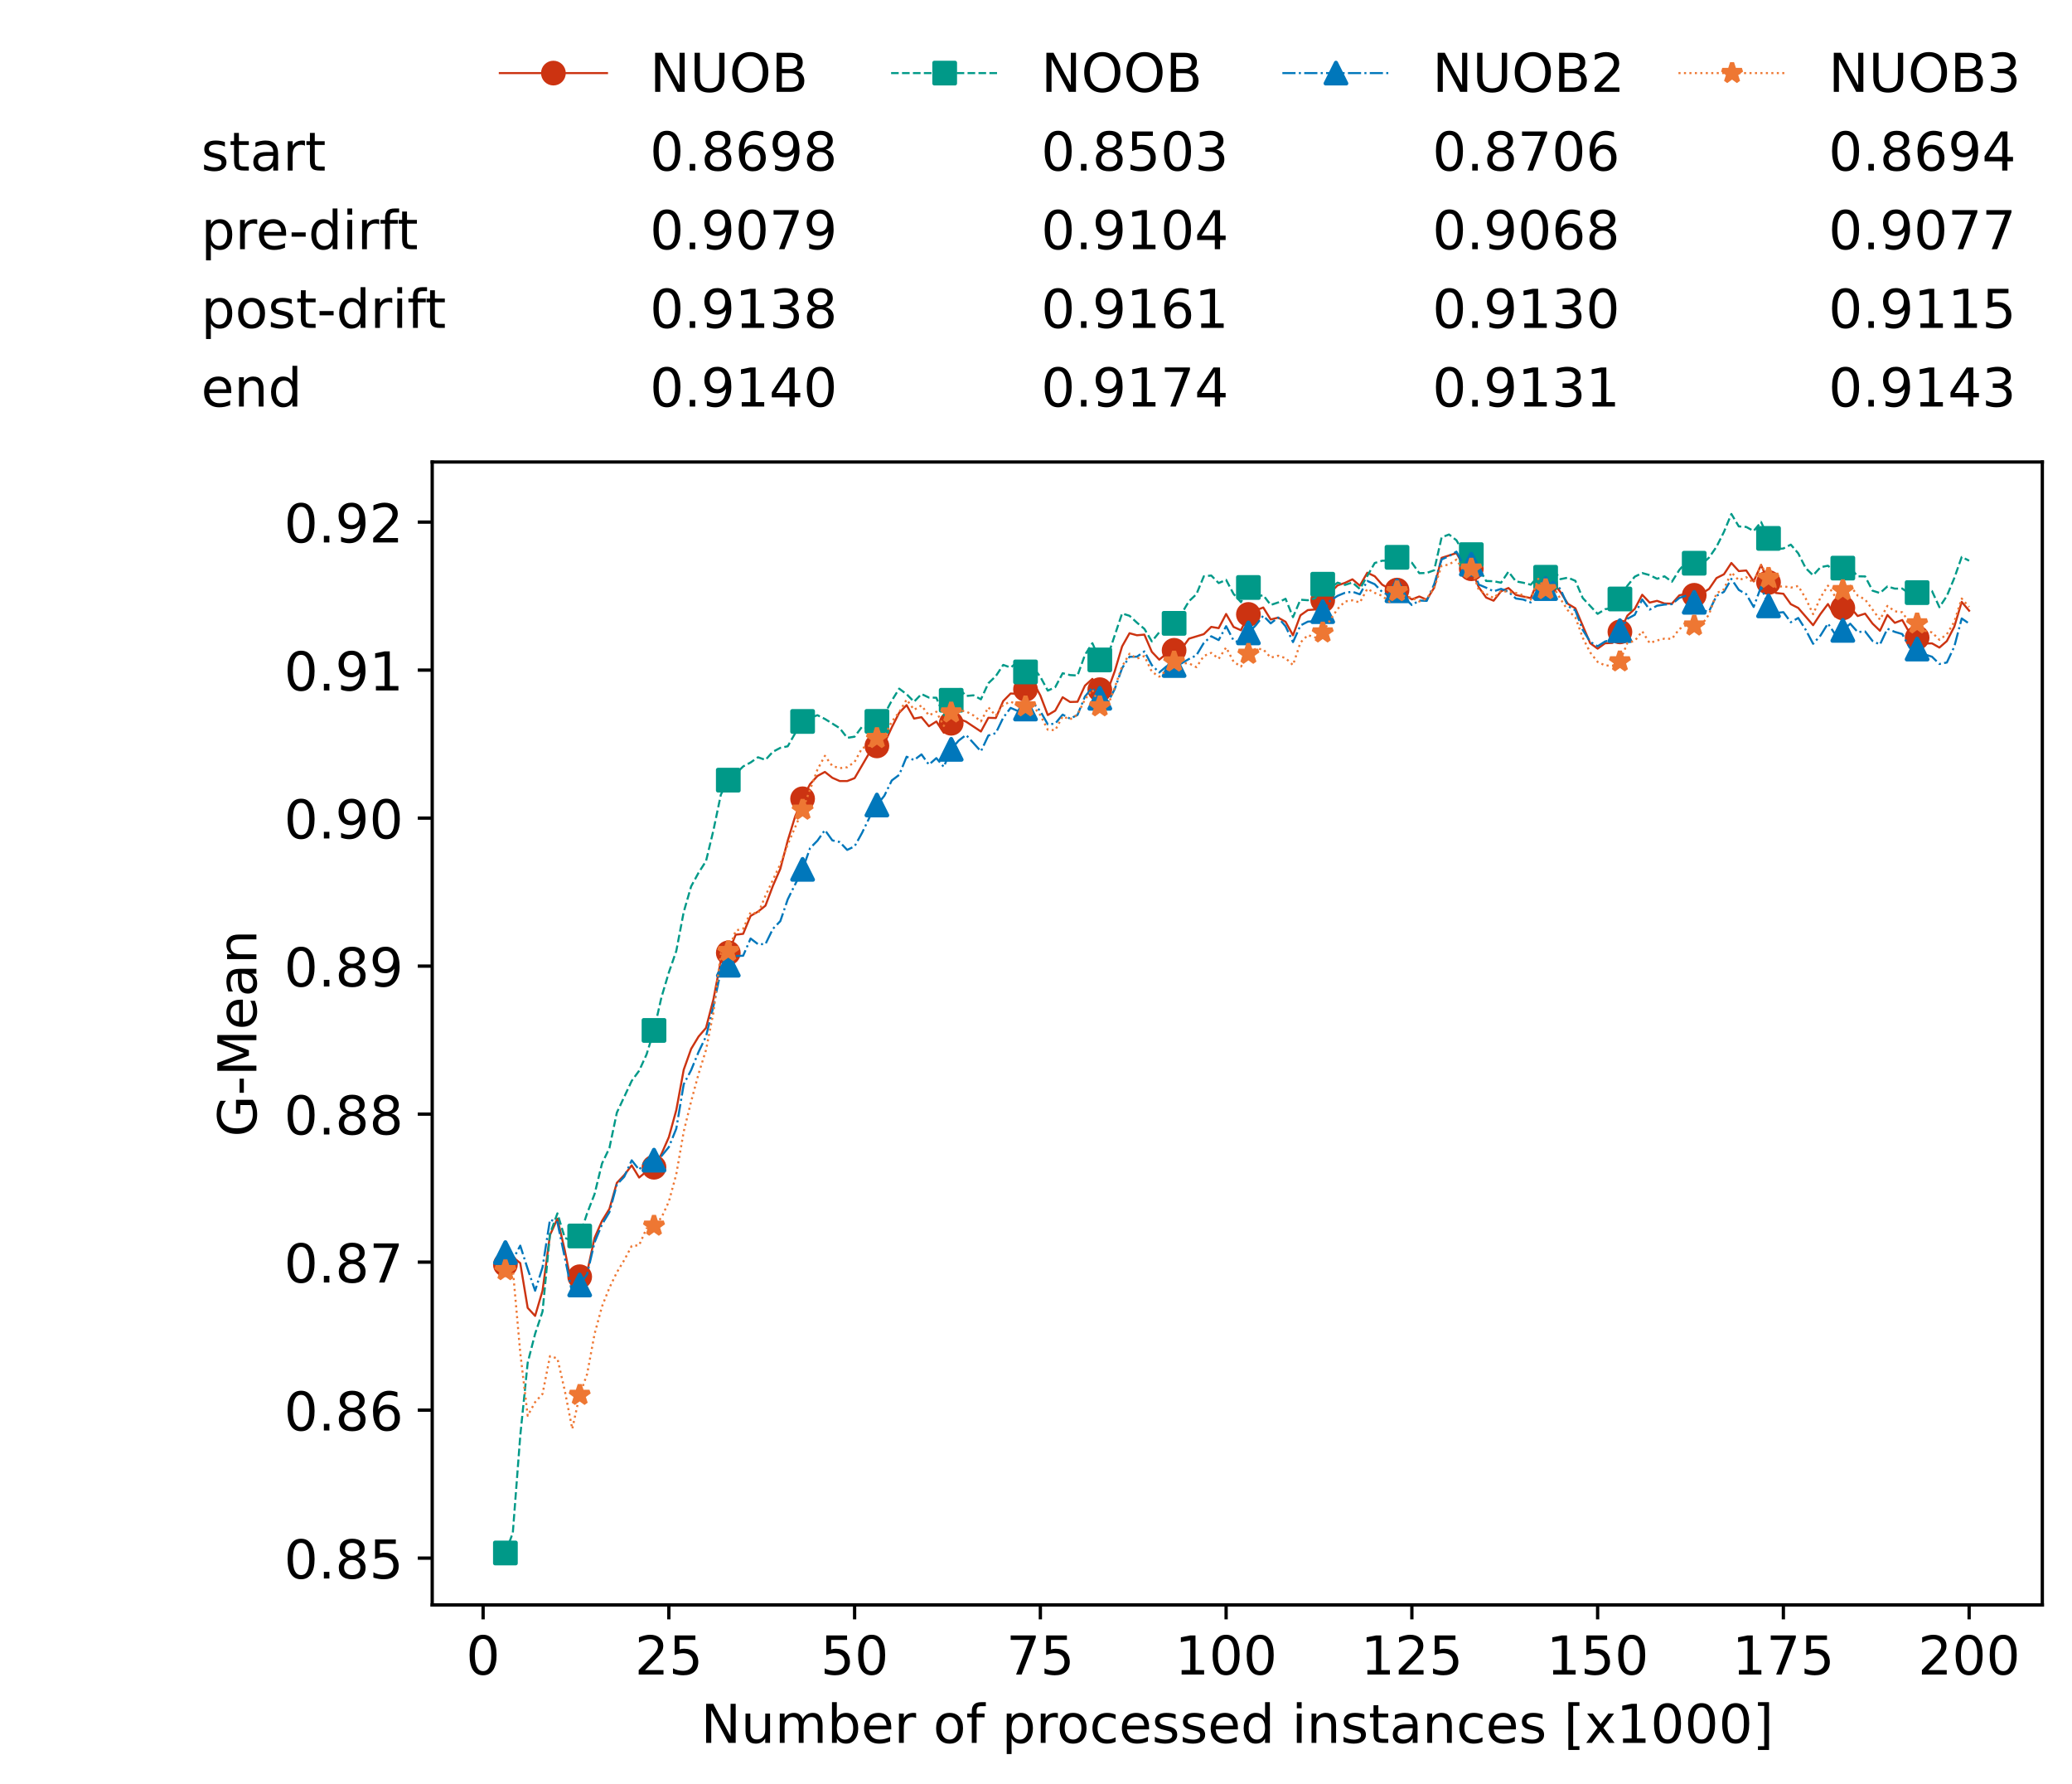 <?xml version="1.0" encoding="utf-8" standalone="no"?>
<!DOCTYPE svg PUBLIC "-//W3C//DTD SVG 1.1//EN"
  "http://www.w3.org/Graphics/SVG/1.1/DTD/svg11.dtd">
<!-- Created with matplotlib (https://matplotlib.org/) -->
<svg height="432.615pt" version="1.1" viewBox="0 0 502.65 432.615" width="502.65pt" xmlns="http://www.w3.org/2000/svg" xmlns:xlink="http://www.w3.org/1999/xlink">
 <defs>
  <style type="text/css">*{stroke-linecap:butt;stroke-linejoin:round;}</style>
 </defs>
 <g id="figure_1">
  <g id="patch_1">
   <path d="M 0 432.615 
L 502.65 432.615 
L 502.65 0 
L 0 0 
z
" style="fill:#ffffff;"/>
  </g>
  <g id="axes_1">
   <g id="patch_2">
    <path d="M 104.85 389.252 
L 495.45 389.252 
L 495.45 112.052 
L 104.85 112.052 
z
" style="fill:#ffffff;"/>
   </g>
   <g id="matplotlib.axis_1">
    <g id="xtick_1">
     <g id="line2d_1">
      <defs>
       <path d="M 0 0 
L 0 3.5 
" id="m61ef789cb3" style="stroke:#000000;stroke-width:0.8;"/>
      </defs>
      <g>
       <use style="stroke:#000000;stroke-width:0.8;" x="117.197" xlink:href="#m61ef789cb3" y="389.252"/>
      </g>
     </g>
     <g id="text_1">
      <!-- 0 -->
      <g transform="translate(113.061 406.13)scale(0.13 -0.13)">
       <defs>
        <path d="M 31.781 66.406 
Q 24.172 66.406 20.328 58.906 
Q 16.5 51.422 16.5 36.375 
Q 16.5 21.391 20.328 13.891 
Q 24.172 6.391 31.781 6.391 
Q 39.453 6.391 43.281 13.891 
Q 47.125 21.391 47.125 36.375 
Q 47.125 51.422 43.281 58.906 
Q 39.453 66.406 31.781 66.406 
z
M 31.781 74.219 
Q 44.047 74.219 50.516 64.516 
Q 56.984 54.828 56.984 36.375 
Q 56.984 17.969 50.516 8.266 
Q 44.047 -1.422 31.781 -1.422 
Q 19.531 -1.422 13.062 8.266 
Q 6.594 17.969 6.594 36.375 
Q 6.594 54.828 13.062 64.516 
Q 19.531 74.219 31.781 74.219 
z
" id="DejaVuSans-48"/>
       </defs>
       <use xlink:href="#DejaVuSans-48"/>
      </g>
     </g>
    </g>
    <g id="xtick_2">
     <g id="line2d_2">
      <g>
       <use style="stroke:#000000;stroke-width:0.8;" x="162.259" xlink:href="#m61ef789cb3" y="389.252"/>
      </g>
     </g>
     <g id="text_2">
      <!-- 25 -->
      <g transform="translate(153.988 406.13)scale(0.13 -0.13)">
       <defs>
        <path d="M 19.188 8.297 
L 53.609 8.297 
L 53.609 0 
L 7.328 0 
L 7.328 8.297 
Q 12.938 14.109 22.625 23.891 
Q 32.328 33.688 34.812 36.531 
Q 39.547 41.844 41.422 45.531 
Q 43.312 49.219 43.312 52.781 
Q 43.312 58.594 39.234 62.25 
Q 35.156 65.922 28.609 65.922 
Q 23.969 65.922 18.812 64.312 
Q 13.672 62.703 7.812 59.422 
L 7.812 69.391 
Q 13.766 71.781 18.938 73 
Q 24.125 74.219 28.422 74.219 
Q 39.75 74.219 46.484 68.547 
Q 53.219 62.891 53.219 53.422 
Q 53.219 48.922 51.531 44.891 
Q 49.859 40.875 45.406 35.406 
Q 44.188 33.984 37.641 27.219 
Q 31.109 20.453 19.188 8.297 
z
" id="DejaVuSans-50"/>
        <path d="M 10.797 72.906 
L 49.516 72.906 
L 49.516 64.594 
L 19.828 64.594 
L 19.828 46.734 
Q 21.969 47.469 24.109 47.828 
Q 26.266 48.188 28.422 48.188 
Q 40.625 48.188 47.75 41.5 
Q 54.891 34.812 54.891 23.391 
Q 54.891 11.625 47.562 5.094 
Q 40.234 -1.422 26.906 -1.422 
Q 22.312 -1.422 17.547 -0.641 
Q 12.797 0.141 7.719 1.703 
L 7.719 11.625 
Q 12.109 9.234 16.797 8.062 
Q 21.484 6.891 26.703 6.891 
Q 35.156 6.891 40.078 11.328 
Q 45.016 15.766 45.016 23.391 
Q 45.016 31 40.078 35.438 
Q 35.156 39.891 26.703 39.891 
Q 22.75 39.891 18.812 39.016 
Q 14.891 38.141 10.797 36.281 
z
" id="DejaVuSans-53"/>
       </defs>
       <use xlink:href="#DejaVuSans-50"/>
       <use x="63.623" xlink:href="#DejaVuSans-53"/>
      </g>
     </g>
    </g>
    <g id="xtick_3">
     <g id="line2d_3">
      <g>
       <use style="stroke:#000000;stroke-width:0.8;" x="207.322" xlink:href="#m61ef789cb3" y="389.252"/>
      </g>
     </g>
     <g id="text_3">
      <!-- 50 -->
      <g transform="translate(199.05 406.13)scale(0.13 -0.13)">
       <use xlink:href="#DejaVuSans-53"/>
       <use x="63.623" xlink:href="#DejaVuSans-48"/>
      </g>
     </g>
    </g>
    <g id="xtick_4">
     <g id="line2d_4">
      <g>
       <use style="stroke:#000000;stroke-width:0.8;" x="252.384" xlink:href="#m61ef789cb3" y="389.252"/>
      </g>
     </g>
     <g id="text_4">
      <!-- 75 -->
      <g transform="translate(244.113 406.13)scale(0.13 -0.13)">
       <defs>
        <path d="M 8.203 72.906 
L 55.078 72.906 
L 55.078 68.703 
L 28.609 0 
L 18.312 0 
L 43.219 64.594 
L 8.203 64.594 
z
" id="DejaVuSans-55"/>
       </defs>
       <use xlink:href="#DejaVuSans-55"/>
       <use x="63.623" xlink:href="#DejaVuSans-53"/>
      </g>
     </g>
    </g>
    <g id="xtick_5">
     <g id="line2d_5">
      <g>
       <use style="stroke:#000000;stroke-width:0.8;" x="297.446" xlink:href="#m61ef789cb3" y="389.252"/>
      </g>
     </g>
     <g id="text_5">
      <!-- 100 -->
      <g transform="translate(285.039 406.13)scale(0.13 -0.13)">
       <defs>
        <path d="M 12.406 8.297 
L 28.516 8.297 
L 28.516 63.922 
L 10.984 60.406 
L 10.984 69.391 
L 28.422 72.906 
L 38.281 72.906 
L 38.281 8.297 
L 54.391 8.297 
L 54.391 0 
L 12.406 0 
z
" id="DejaVuSans-49"/>
       </defs>
       <use xlink:href="#DejaVuSans-49"/>
       <use x="63.623" xlink:href="#DejaVuSans-48"/>
       <use x="127.246" xlink:href="#DejaVuSans-48"/>
      </g>
     </g>
    </g>
    <g id="xtick_6">
     <g id="line2d_6">
      <g>
       <use style="stroke:#000000;stroke-width:0.8;" x="342.509" xlink:href="#m61ef789cb3" y="389.252"/>
      </g>
     </g>
     <g id="text_6">
      <!-- 125 -->
      <g transform="translate(330.102 406.13)scale(0.13 -0.13)">
       <use xlink:href="#DejaVuSans-49"/>
       <use x="63.623" xlink:href="#DejaVuSans-50"/>
       <use x="127.246" xlink:href="#DejaVuSans-53"/>
      </g>
     </g>
    </g>
    <g id="xtick_7">
     <g id="line2d_7">
      <g>
       <use style="stroke:#000000;stroke-width:0.8;" x="387.571" xlink:href="#m61ef789cb3" y="389.252"/>
      </g>
     </g>
     <g id="text_7">
      <!-- 150 -->
      <g transform="translate(375.164 406.13)scale(0.13 -0.13)">
       <use xlink:href="#DejaVuSans-49"/>
       <use x="63.623" xlink:href="#DejaVuSans-53"/>
       <use x="127.246" xlink:href="#DejaVuSans-48"/>
      </g>
     </g>
    </g>
    <g id="xtick_8">
     <g id="line2d_8">
      <g>
       <use style="stroke:#000000;stroke-width:0.8;" x="432.633" xlink:href="#m61ef789cb3" y="389.252"/>
      </g>
     </g>
     <g id="text_8">
      <!-- 175 -->
      <g transform="translate(420.226 406.13)scale(0.13 -0.13)">
       <use xlink:href="#DejaVuSans-49"/>
       <use x="63.623" xlink:href="#DejaVuSans-55"/>
       <use x="127.246" xlink:href="#DejaVuSans-53"/>
      </g>
     </g>
    </g>
    <g id="xtick_9">
     <g id="line2d_9">
      <g>
       <use style="stroke:#000000;stroke-width:0.8;" x="477.695" xlink:href="#m61ef789cb3" y="389.252"/>
      </g>
     </g>
     <g id="text_9">
      <!-- 200 -->
      <g transform="translate(465.289 406.13)scale(0.13 -0.13)">
       <use xlink:href="#DejaVuSans-50"/>
       <use x="63.623" xlink:href="#DejaVuSans-48"/>
       <use x="127.246" xlink:href="#DejaVuSans-48"/>
      </g>
     </g>
    </g>
    <g id="text_10">
     <!-- Number of processed instances [x1000] -->
     <g transform="translate(170.025 422.711)scale(0.13 -0.13)">
      <defs>
       <path d="M 9.812 72.906 
L 23.094 72.906 
L 55.422 11.922 
L 55.422 72.906 
L 64.984 72.906 
L 64.984 0 
L 51.703 0 
L 19.391 60.984 
L 19.391 0 
L 9.812 0 
z
" id="DejaVuSans-78"/>
       <path d="M 8.5 21.578 
L 8.5 54.688 
L 17.484 54.688 
L 17.484 21.922 
Q 17.484 14.156 20.5 10.266 
Q 23.531 6.391 29.594 6.391 
Q 36.859 6.391 41.078 11.031 
Q 45.312 15.672 45.312 23.688 
L 45.312 54.688 
L 54.297 54.688 
L 54.297 0 
L 45.312 0 
L 45.312 8.406 
Q 42.047 3.422 37.719 1 
Q 33.406 -1.422 27.688 -1.422 
Q 18.266 -1.422 13.375 4.438 
Q 8.5 10.297 8.5 21.578 
z
M 31.109 56 
z
" id="DejaVuSans-117"/>
       <path d="M 52 44.188 
Q 55.375 50.25 60.062 53.125 
Q 64.75 56 71.094 56 
Q 79.641 56 84.281 50.016 
Q 88.922 44.047 88.922 33.016 
L 88.922 0 
L 79.891 0 
L 79.891 32.719 
Q 79.891 40.578 77.094 44.375 
Q 74.312 48.188 68.609 48.188 
Q 61.625 48.188 57.562 43.547 
Q 53.516 38.922 53.516 30.906 
L 53.516 0 
L 44.484 0 
L 44.484 32.719 
Q 44.484 40.625 41.703 44.406 
Q 38.922 48.188 33.109 48.188 
Q 26.219 48.188 22.156 43.531 
Q 18.109 38.875 18.109 30.906 
L 18.109 0 
L 9.078 0 
L 9.078 54.688 
L 18.109 54.688 
L 18.109 46.188 
Q 21.188 51.219 25.484 53.609 
Q 29.781 56 35.688 56 
Q 41.656 56 45.828 52.969 
Q 50 49.953 52 44.188 
z
" id="DejaVuSans-109"/>
       <path d="M 48.688 27.297 
Q 48.688 37.203 44.609 42.844 
Q 40.531 48.484 33.406 48.484 
Q 26.266 48.484 22.188 42.844 
Q 18.109 37.203 18.109 27.297 
Q 18.109 17.391 22.188 11.75 
Q 26.266 6.109 33.406 6.109 
Q 40.531 6.109 44.609 11.75 
Q 48.688 17.391 48.688 27.297 
z
M 18.109 46.391 
Q 20.953 51.266 25.266 53.625 
Q 29.594 56 35.594 56 
Q 45.562 56 51.781 48.094 
Q 58.016 40.188 58.016 27.297 
Q 58.016 14.406 51.781 6.484 
Q 45.562 -1.422 35.594 -1.422 
Q 29.594 -1.422 25.266 0.953 
Q 20.953 3.328 18.109 8.203 
L 18.109 0 
L 9.078 0 
L 9.078 75.984 
L 18.109 75.984 
z
" id="DejaVuSans-98"/>
       <path d="M 56.203 29.594 
L 56.203 25.203 
L 14.891 25.203 
Q 15.484 15.922 20.484 11.062 
Q 25.484 6.203 34.422 6.203 
Q 39.594 6.203 44.453 7.469 
Q 49.312 8.734 54.109 11.281 
L 54.109 2.781 
Q 49.266 0.734 44.188 -0.344 
Q 39.109 -1.422 33.891 -1.422 
Q 20.797 -1.422 13.156 6.188 
Q 5.516 13.812 5.516 26.812 
Q 5.516 40.234 12.766 48.109 
Q 20.016 56 32.328 56 
Q 43.359 56 49.781 48.891 
Q 56.203 41.797 56.203 29.594 
z
M 47.219 32.234 
Q 47.125 39.594 43.094 43.984 
Q 39.062 48.391 32.422 48.391 
Q 24.906 48.391 20.391 44.141 
Q 15.875 39.891 15.188 32.172 
z
" id="DejaVuSans-101"/>
       <path d="M 41.109 46.297 
Q 39.594 47.172 37.812 47.578 
Q 36.031 48 33.891 48 
Q 26.266 48 22.188 43.047 
Q 18.109 38.094 18.109 28.812 
L 18.109 0 
L 9.078 0 
L 9.078 54.688 
L 18.109 54.688 
L 18.109 46.188 
Q 20.953 51.172 25.484 53.578 
Q 30.031 56 36.531 56 
Q 37.453 56 38.578 55.875 
Q 39.703 55.766 41.062 55.516 
z
" id="DejaVuSans-114"/>
       <path id="DejaVuSans-32"/>
       <path d="M 30.609 48.391 
Q 23.391 48.391 19.188 42.75 
Q 14.984 37.109 14.984 27.297 
Q 14.984 17.484 19.156 11.844 
Q 23.344 6.203 30.609 6.203 
Q 37.797 6.203 41.984 11.859 
Q 46.188 17.531 46.188 27.297 
Q 46.188 37.016 41.984 42.703 
Q 37.797 48.391 30.609 48.391 
z
M 30.609 56 
Q 42.328 56 49.016 48.375 
Q 55.719 40.766 55.719 27.297 
Q 55.719 13.875 49.016 6.219 
Q 42.328 -1.422 30.609 -1.422 
Q 18.844 -1.422 12.172 6.219 
Q 5.516 13.875 5.516 27.297 
Q 5.516 40.766 12.172 48.375 
Q 18.844 56 30.609 56 
z
" id="DejaVuSans-111"/>
       <path d="M 37.109 75.984 
L 37.109 68.5 
L 28.516 68.5 
Q 23.688 68.5 21.797 66.547 
Q 19.922 64.594 19.922 59.516 
L 19.922 54.688 
L 34.719 54.688 
L 34.719 47.703 
L 19.922 47.703 
L 19.922 0 
L 10.891 0 
L 10.891 47.703 
L 2.297 47.703 
L 2.297 54.688 
L 10.891 54.688 
L 10.891 58.5 
Q 10.891 67.625 15.141 71.797 
Q 19.391 75.984 28.609 75.984 
z
" id="DejaVuSans-102"/>
       <path d="M 18.109 8.203 
L 18.109 -20.797 
L 9.078 -20.797 
L 9.078 54.688 
L 18.109 54.688 
L 18.109 46.391 
Q 20.953 51.266 25.266 53.625 
Q 29.594 56 35.594 56 
Q 45.562 56 51.781 48.094 
Q 58.016 40.188 58.016 27.297 
Q 58.016 14.406 51.781 6.484 
Q 45.562 -1.422 35.594 -1.422 
Q 29.594 -1.422 25.266 0.953 
Q 20.953 3.328 18.109 8.203 
z
M 48.688 27.297 
Q 48.688 37.203 44.609 42.844 
Q 40.531 48.484 33.406 48.484 
Q 26.266 48.484 22.188 42.844 
Q 18.109 37.203 18.109 27.297 
Q 18.109 17.391 22.188 11.75 
Q 26.266 6.109 33.406 6.109 
Q 40.531 6.109 44.609 11.75 
Q 48.688 17.391 48.688 27.297 
z
" id="DejaVuSans-112"/>
       <path d="M 48.781 52.594 
L 48.781 44.188 
Q 44.969 46.297 41.141 47.344 
Q 37.312 48.391 33.406 48.391 
Q 24.656 48.391 19.812 42.844 
Q 14.984 37.312 14.984 27.297 
Q 14.984 17.281 19.812 11.734 
Q 24.656 6.203 33.406 6.203 
Q 37.312 6.203 41.141 7.25 
Q 44.969 8.297 48.781 10.406 
L 48.781 2.094 
Q 45.016 0.344 40.984 -0.531 
Q 36.969 -1.422 32.422 -1.422 
Q 20.062 -1.422 12.781 6.344 
Q 5.516 14.109 5.516 27.297 
Q 5.516 40.672 12.859 48.328 
Q 20.219 56 33.016 56 
Q 37.156 56 41.109 55.141 
Q 45.062 54.297 48.781 52.594 
z
" id="DejaVuSans-99"/>
       <path d="M 44.281 53.078 
L 44.281 44.578 
Q 40.484 46.531 36.375 47.5 
Q 32.281 48.484 27.875 48.484 
Q 21.188 48.484 17.844 46.438 
Q 14.5 44.391 14.5 40.281 
Q 14.5 37.156 16.891 35.375 
Q 19.281 33.594 26.516 31.984 
L 29.594 31.297 
Q 39.156 29.25 43.188 25.516 
Q 47.219 21.781 47.219 15.094 
Q 47.219 7.469 41.188 3.016 
Q 35.156 -1.422 24.609 -1.422 
Q 20.219 -1.422 15.453 -0.562 
Q 10.688 0.297 5.422 2 
L 5.422 11.281 
Q 10.406 8.688 15.234 7.391 
Q 20.062 6.109 24.812 6.109 
Q 31.156 6.109 34.562 8.281 
Q 37.984 10.453 37.984 14.406 
Q 37.984 18.062 35.516 20.016 
Q 33.062 21.969 24.703 23.781 
L 21.578 24.516 
Q 13.234 26.266 9.516 29.906 
Q 5.812 33.547 5.812 39.891 
Q 5.812 47.609 11.281 51.797 
Q 16.75 56 26.812 56 
Q 31.781 56 36.172 55.266 
Q 40.578 54.547 44.281 53.078 
z
" id="DejaVuSans-115"/>
       <path d="M 45.406 46.391 
L 45.406 75.984 
L 54.391 75.984 
L 54.391 0 
L 45.406 0 
L 45.406 8.203 
Q 42.578 3.328 38.25 0.953 
Q 33.938 -1.422 27.875 -1.422 
Q 17.969 -1.422 11.734 6.484 
Q 5.516 14.406 5.516 27.297 
Q 5.516 40.188 11.734 48.094 
Q 17.969 56 27.875 56 
Q 33.938 56 38.25 53.625 
Q 42.578 51.266 45.406 46.391 
z
M 14.797 27.297 
Q 14.797 17.391 18.875 11.75 
Q 22.953 6.109 30.078 6.109 
Q 37.203 6.109 41.297 11.75 
Q 45.406 17.391 45.406 27.297 
Q 45.406 37.203 41.297 42.844 
Q 37.203 48.484 30.078 48.484 
Q 22.953 48.484 18.875 42.844 
Q 14.797 37.203 14.797 27.297 
z
" id="DejaVuSans-100"/>
       <path d="M 9.422 54.688 
L 18.406 54.688 
L 18.406 0 
L 9.422 0 
z
M 9.422 75.984 
L 18.406 75.984 
L 18.406 64.594 
L 9.422 64.594 
z
" id="DejaVuSans-105"/>
       <path d="M 54.891 33.016 
L 54.891 0 
L 45.906 0 
L 45.906 32.719 
Q 45.906 40.484 42.875 44.328 
Q 39.844 48.188 33.797 48.188 
Q 26.516 48.188 22.312 43.547 
Q 18.109 38.922 18.109 30.906 
L 18.109 0 
L 9.078 0 
L 9.078 54.688 
L 18.109 54.688 
L 18.109 46.188 
Q 21.344 51.125 25.703 53.562 
Q 30.078 56 35.797 56 
Q 45.219 56 50.047 50.172 
Q 54.891 44.344 54.891 33.016 
z
" id="DejaVuSans-110"/>
       <path d="M 18.312 70.219 
L 18.312 54.688 
L 36.812 54.688 
L 36.812 47.703 
L 18.312 47.703 
L 18.312 18.016 
Q 18.312 11.328 20.141 9.422 
Q 21.969 7.516 27.594 7.516 
L 36.812 7.516 
L 36.812 0 
L 27.594 0 
Q 17.188 0 13.234 3.875 
Q 9.281 7.766 9.281 18.016 
L 9.281 47.703 
L 2.688 47.703 
L 2.688 54.688 
L 9.281 54.688 
L 9.281 70.219 
z
" id="DejaVuSans-116"/>
       <path d="M 34.281 27.484 
Q 23.391 27.484 19.188 25 
Q 14.984 22.516 14.984 16.5 
Q 14.984 11.719 18.141 8.906 
Q 21.297 6.109 26.703 6.109 
Q 34.188 6.109 38.703 11.406 
Q 43.219 16.703 43.219 25.484 
L 43.219 27.484 
z
M 52.203 31.203 
L 52.203 0 
L 43.219 0 
L 43.219 8.297 
Q 40.141 3.328 35.547 0.953 
Q 30.953 -1.422 24.312 -1.422 
Q 15.922 -1.422 10.953 3.297 
Q 6 8.016 6 15.922 
Q 6 25.141 12.172 29.828 
Q 18.359 34.516 30.609 34.516 
L 43.219 34.516 
L 43.219 35.406 
Q 43.219 41.609 39.141 45 
Q 35.062 48.391 27.688 48.391 
Q 23 48.391 18.547 47.266 
Q 14.109 46.141 10.016 43.891 
L 10.016 52.203 
Q 14.938 54.109 19.578 55.047 
Q 24.219 56 28.609 56 
Q 40.484 56 46.344 49.844 
Q 52.203 43.703 52.203 31.203 
z
" id="DejaVuSans-97"/>
       <path d="M 8.594 75.984 
L 29.297 75.984 
L 29.297 69 
L 17.578 69 
L 17.578 -6.203 
L 29.297 -6.203 
L 29.297 -13.188 
L 8.594 -13.188 
z
" id="DejaVuSans-91"/>
       <path d="M 54.891 54.688 
L 35.109 28.078 
L 55.906 0 
L 45.312 0 
L 29.391 21.484 
L 13.484 0 
L 2.875 0 
L 24.125 28.609 
L 4.688 54.688 
L 15.281 54.688 
L 29.781 35.203 
L 44.281 54.688 
z
" id="DejaVuSans-120"/>
       <path d="M 30.422 75.984 
L 30.422 -13.188 
L 9.719 -13.188 
L 9.719 -6.203 
L 21.391 -6.203 
L 21.391 69 
L 9.719 69 
L 9.719 75.984 
z
" id="DejaVuSans-93"/>
      </defs>
      <use xlink:href="#DejaVuSans-78"/>
      <use x="74.805" xlink:href="#DejaVuSans-117"/>
      <use x="138.184" xlink:href="#DejaVuSans-109"/>
      <use x="235.596" xlink:href="#DejaVuSans-98"/>
      <use x="299.072" xlink:href="#DejaVuSans-101"/>
      <use x="360.596" xlink:href="#DejaVuSans-114"/>
      <use x="401.709" xlink:href="#DejaVuSans-32"/>
      <use x="433.496" xlink:href="#DejaVuSans-111"/>
      <use x="494.678" xlink:href="#DejaVuSans-102"/>
      <use x="529.883" xlink:href="#DejaVuSans-32"/>
      <use x="561.67" xlink:href="#DejaVuSans-112"/>
      <use x="625.146" xlink:href="#DejaVuSans-114"/>
      <use x="664.01" xlink:href="#DejaVuSans-111"/>
      <use x="725.191" xlink:href="#DejaVuSans-99"/>
      <use x="780.172" xlink:href="#DejaVuSans-101"/>
      <use x="841.695" xlink:href="#DejaVuSans-115"/>
      <use x="893.795" xlink:href="#DejaVuSans-115"/>
      <use x="945.895" xlink:href="#DejaVuSans-101"/>
      <use x="1007.418" xlink:href="#DejaVuSans-100"/>
      <use x="1070.895" xlink:href="#DejaVuSans-32"/>
      <use x="1102.682" xlink:href="#DejaVuSans-105"/>
      <use x="1130.465" xlink:href="#DejaVuSans-110"/>
      <use x="1193.844" xlink:href="#DejaVuSans-115"/>
      <use x="1245.943" xlink:href="#DejaVuSans-116"/>
      <use x="1285.152" xlink:href="#DejaVuSans-97"/>
      <use x="1346.432" xlink:href="#DejaVuSans-110"/>
      <use x="1409.811" xlink:href="#DejaVuSans-99"/>
      <use x="1464.791" xlink:href="#DejaVuSans-101"/>
      <use x="1526.314" xlink:href="#DejaVuSans-115"/>
      <use x="1578.414" xlink:href="#DejaVuSans-32"/>
      <use x="1610.201" xlink:href="#DejaVuSans-91"/>
      <use x="1649.215" xlink:href="#DejaVuSans-120"/>
      <use x="1708.395" xlink:href="#DejaVuSans-49"/>
      <use x="1772.018" xlink:href="#DejaVuSans-48"/>
      <use x="1835.641" xlink:href="#DejaVuSans-48"/>
      <use x="1899.264" xlink:href="#DejaVuSans-48"/>
      <use x="1962.887" xlink:href="#DejaVuSans-93"/>
     </g>
    </g>
   </g>
   <g id="matplotlib.axis_2">
    <g id="ytick_1">
     <g id="line2d_10">
      <defs>
       <path d="M 0 0 
L -3.5 0 
" id="m31cfac42fe" style="stroke:#000000;stroke-width:0.8;"/>
      </defs>
      <g>
       <use style="stroke:#000000;stroke-width:0.8;" x="104.85" xlink:href="#m31cfac42fe" y="377.902"/>
      </g>
     </g>
     <g id="text_11">
      <!-- 0.85 -->
      <g transform="translate(68.905 382.841)scale(0.13 -0.13)">
       <defs>
        <path d="M 10.688 12.406 
L 21 12.406 
L 21 0 
L 10.688 0 
z
" id="DejaVuSans-46"/>
        <path d="M 31.781 34.625 
Q 24.75 34.625 20.719 30.859 
Q 16.703 27.094 16.703 20.516 
Q 16.703 13.922 20.719 10.156 
Q 24.75 6.391 31.781 6.391 
Q 38.812 6.391 42.859 10.172 
Q 46.922 13.969 46.922 20.516 
Q 46.922 27.094 42.891 30.859 
Q 38.875 34.625 31.781 34.625 
z
M 21.922 38.812 
Q 15.578 40.375 12.031 44.719 
Q 8.5 49.078 8.5 55.328 
Q 8.5 64.062 14.719 69.141 
Q 20.953 74.219 31.781 74.219 
Q 42.672 74.219 48.875 69.141 
Q 55.078 64.062 55.078 55.328 
Q 55.078 49.078 51.531 44.719 
Q 48 40.375 41.703 38.812 
Q 48.828 37.156 52.797 32.312 
Q 56.781 27.484 56.781 20.516 
Q 56.781 9.906 50.312 4.234 
Q 43.844 -1.422 31.781 -1.422 
Q 19.734 -1.422 13.25 4.234 
Q 6.781 9.906 6.781 20.516 
Q 6.781 27.484 10.781 32.312 
Q 14.797 37.156 21.922 38.812 
z
M 18.312 54.391 
Q 18.312 48.734 21.844 45.562 
Q 25.391 42.391 31.781 42.391 
Q 38.141 42.391 41.719 45.562 
Q 45.312 48.734 45.312 54.391 
Q 45.312 60.062 41.719 63.234 
Q 38.141 66.406 31.781 66.406 
Q 25.391 66.406 21.844 63.234 
Q 18.312 60.062 18.312 54.391 
z
" id="DejaVuSans-56"/>
       </defs>
       <use xlink:href="#DejaVuSans-48"/>
       <use x="63.623" xlink:href="#DejaVuSans-46"/>
       <use x="95.41" xlink:href="#DejaVuSans-56"/>
       <use x="159.033" xlink:href="#DejaVuSans-53"/>
      </g>
     </g>
    </g>
    <g id="ytick_2">
     <g id="line2d_11">
      <g>
       <use style="stroke:#000000;stroke-width:0.8;" x="104.85" xlink:href="#m31cfac42fe" y="342.005"/>
      </g>
     </g>
     <g id="text_12">
      <!-- 0.86 -->
      <g transform="translate(68.905 346.944)scale(0.13 -0.13)">
       <defs>
        <path d="M 33.016 40.375 
Q 26.375 40.375 22.484 35.828 
Q 18.609 31.297 18.609 23.391 
Q 18.609 15.531 22.484 10.953 
Q 26.375 6.391 33.016 6.391 
Q 39.656 6.391 43.531 10.953 
Q 47.406 15.531 47.406 23.391 
Q 47.406 31.297 43.531 35.828 
Q 39.656 40.375 33.016 40.375 
z
M 52.594 71.297 
L 52.594 62.312 
Q 48.875 64.062 45.094 64.984 
Q 41.312 65.922 37.594 65.922 
Q 27.828 65.922 22.672 59.328 
Q 17.531 52.734 16.797 39.406 
Q 19.672 43.656 24.016 45.922 
Q 28.375 48.188 33.594 48.188 
Q 44.578 48.188 50.953 41.516 
Q 57.328 34.859 57.328 23.391 
Q 57.328 12.156 50.688 5.359 
Q 44.047 -1.422 33.016 -1.422 
Q 20.359 -1.422 13.672 8.266 
Q 6.984 17.969 6.984 36.375 
Q 6.984 53.656 15.188 63.938 
Q 23.391 74.219 37.203 74.219 
Q 40.922 74.219 44.703 73.484 
Q 48.484 72.75 52.594 71.297 
z
" id="DejaVuSans-54"/>
       </defs>
       <use xlink:href="#DejaVuSans-48"/>
       <use x="63.623" xlink:href="#DejaVuSans-46"/>
       <use x="95.41" xlink:href="#DejaVuSans-56"/>
       <use x="159.033" xlink:href="#DejaVuSans-54"/>
      </g>
     </g>
    </g>
    <g id="ytick_3">
     <g id="line2d_12">
      <g>
       <use style="stroke:#000000;stroke-width:0.8;" x="104.85" xlink:href="#m31cfac42fe" y="306.109"/>
      </g>
     </g>
     <g id="text_13">
      <!-- 0.87 -->
      <g transform="translate(68.905 311.048)scale(0.13 -0.13)">
       <use xlink:href="#DejaVuSans-48"/>
       <use x="63.623" xlink:href="#DejaVuSans-46"/>
       <use x="95.41" xlink:href="#DejaVuSans-56"/>
       <use x="159.033" xlink:href="#DejaVuSans-55"/>
      </g>
     </g>
    </g>
    <g id="ytick_4">
     <g id="line2d_13">
      <g>
       <use style="stroke:#000000;stroke-width:0.8;" x="104.85" xlink:href="#m31cfac42fe" y="270.212"/>
      </g>
     </g>
     <g id="text_14">
      <!-- 0.88 -->
      <g transform="translate(68.905 275.151)scale(0.13 -0.13)">
       <use xlink:href="#DejaVuSans-48"/>
       <use x="63.623" xlink:href="#DejaVuSans-46"/>
       <use x="95.41" xlink:href="#DejaVuSans-56"/>
       <use x="159.033" xlink:href="#DejaVuSans-56"/>
      </g>
     </g>
    </g>
    <g id="ytick_5">
     <g id="line2d_14">
      <g>
       <use style="stroke:#000000;stroke-width:0.8;" x="104.85" xlink:href="#m31cfac42fe" y="234.315"/>
      </g>
     </g>
     <g id="text_15">
      <!-- 0.89 -->
      <g transform="translate(68.905 239.254)scale(0.13 -0.13)">
       <defs>
        <path d="M 10.984 1.516 
L 10.984 10.5 
Q 14.703 8.734 18.5 7.812 
Q 22.312 6.891 25.984 6.891 
Q 35.75 6.891 40.891 13.453 
Q 46.047 20.016 46.781 33.406 
Q 43.953 29.203 39.594 26.953 
Q 35.25 24.703 29.984 24.703 
Q 19.047 24.703 12.672 31.312 
Q 6.297 37.938 6.297 49.422 
Q 6.297 60.641 12.938 67.422 
Q 19.578 74.219 30.609 74.219 
Q 43.266 74.219 49.922 64.516 
Q 56.594 54.828 56.594 36.375 
Q 56.594 19.141 48.406 8.859 
Q 40.234 -1.422 26.422 -1.422 
Q 22.703 -1.422 18.891 -0.688 
Q 15.094 0.047 10.984 1.516 
z
M 30.609 32.422 
Q 37.25 32.422 41.125 36.953 
Q 45.016 41.5 45.016 49.422 
Q 45.016 57.281 41.125 61.844 
Q 37.25 66.406 30.609 66.406 
Q 23.969 66.406 20.094 61.844 
Q 16.219 57.281 16.219 49.422 
Q 16.219 41.5 20.094 36.953 
Q 23.969 32.422 30.609 32.422 
z
" id="DejaVuSans-57"/>
       </defs>
       <use xlink:href="#DejaVuSans-48"/>
       <use x="63.623" xlink:href="#DejaVuSans-46"/>
       <use x="95.41" xlink:href="#DejaVuSans-56"/>
       <use x="159.033" xlink:href="#DejaVuSans-57"/>
      </g>
     </g>
    </g>
    <g id="ytick_6">
     <g id="line2d_15">
      <g>
       <use style="stroke:#000000;stroke-width:0.8;" x="104.85" xlink:href="#m31cfac42fe" y="198.419"/>
      </g>
     </g>
     <g id="text_16">
      <!-- 0.90 -->
      <g transform="translate(68.905 203.358)scale(0.13 -0.13)">
       <use xlink:href="#DejaVuSans-48"/>
       <use x="63.623" xlink:href="#DejaVuSans-46"/>
       <use x="95.41" xlink:href="#DejaVuSans-57"/>
       <use x="159.033" xlink:href="#DejaVuSans-48"/>
      </g>
     </g>
    </g>
    <g id="ytick_7">
     <g id="line2d_16">
      <g>
       <use style="stroke:#000000;stroke-width:0.8;" x="104.85" xlink:href="#m31cfac42fe" y="162.522"/>
      </g>
     </g>
     <g id="text_17">
      <!-- 0.91 -->
      <g transform="translate(68.905 167.461)scale(0.13 -0.13)">
       <use xlink:href="#DejaVuSans-48"/>
       <use x="63.623" xlink:href="#DejaVuSans-46"/>
       <use x="95.41" xlink:href="#DejaVuSans-57"/>
       <use x="159.033" xlink:href="#DejaVuSans-49"/>
      </g>
     </g>
    </g>
    <g id="ytick_8">
     <g id="line2d_17">
      <g>
       <use style="stroke:#000000;stroke-width:0.8;" x="104.85" xlink:href="#m31cfac42fe" y="126.625"/>
      </g>
     </g>
     <g id="text_18">
      <!-- 0.92 -->
      <g transform="translate(68.905 131.564)scale(0.13 -0.13)">
       <use xlink:href="#DejaVuSans-48"/>
       <use x="63.623" xlink:href="#DejaVuSans-46"/>
       <use x="95.41" xlink:href="#DejaVuSans-57"/>
       <use x="159.033" xlink:href="#DejaVuSans-50"/>
      </g>
     </g>
    </g>
    <g id="text_19">
     <!-- G-Mean -->
     <g transform="translate(62.201 275.744)rotate(-90)scale(0.13 -0.13)">
      <defs>
       <path d="M 59.516 10.406 
L 59.516 29.984 
L 43.406 29.984 
L 43.406 38.094 
L 69.281 38.094 
L 69.281 6.781 
Q 63.578 2.734 56.688 0.656 
Q 49.812 -1.422 42 -1.422 
Q 24.906 -1.422 15.25 8.562 
Q 5.609 18.562 5.609 36.375 
Q 5.609 54.25 15.25 64.234 
Q 24.906 74.219 42 74.219 
Q 49.125 74.219 55.547 72.453 
Q 61.969 70.703 67.391 67.281 
L 67.391 56.781 
Q 61.922 61.422 55.766 63.766 
Q 49.609 66.109 42.828 66.109 
Q 29.438 66.109 22.719 58.641 
Q 16.016 51.172 16.016 36.375 
Q 16.016 21.625 22.719 14.156 
Q 29.438 6.688 42.828 6.688 
Q 48.047 6.688 52.141 7.594 
Q 56.25 8.5 59.516 10.406 
z
" id="DejaVuSans-71"/>
       <path d="M 4.891 31.391 
L 31.203 31.391 
L 31.203 23.391 
L 4.891 23.391 
z
" id="DejaVuSans-45"/>
       <path d="M 9.812 72.906 
L 24.516 72.906 
L 43.109 23.297 
L 61.812 72.906 
L 76.516 72.906 
L 76.516 0 
L 66.891 0 
L 66.891 64.016 
L 48.094 14.016 
L 38.188 14.016 
L 19.391 64.016 
L 19.391 0 
L 9.812 0 
z
" id="DejaVuSans-77"/>
      </defs>
      <use xlink:href="#DejaVuSans-71"/>
      <use x="77.49" xlink:href="#DejaVuSans-45"/>
      <use x="113.574" xlink:href="#DejaVuSans-77"/>
      <use x="199.854" xlink:href="#DejaVuSans-101"/>
      <use x="261.377" xlink:href="#DejaVuSans-97"/>
      <use x="322.656" xlink:href="#DejaVuSans-110"/>
     </g>
    </g>
   </g>
   <g id="line2d_18"/>
   <g id="line2d_19"/>
   <g id="line2d_20"/>
   <g id="line2d_21"/>
   <g id="line2d_22"/>
   <g id="line2d_23">
    <path clip-path="url(#p040337f305)" d="M 122.605 306.709 
L 124.407 304.88 
L 126.21 306.351 
L 128.012 317.201 
L 129.815 319.154 
L 131.617 313.032 
L 133.419 299.546 
L 135.222 295.574 
L 137.024 303.3 
L 138.827 312.414 
L 140.629 309.648 
L 142.432 308.547 
L 144.234 300.237 
L 146.037 296.124 
L 147.839 293.202 
L 149.642 286.883 
L 151.444 284.988 
L 153.247 282.633 
L 155.049 285.595 
L 156.852 284.092 
L 158.654 283.099 
L 160.457 279.905 
L 162.259 275.796 
L 164.062 269.236 
L 165.864 259.45 
L 167.667 254.386 
L 169.469 251.4 
L 171.272 249.3 
L 173.074 242.36 
L 174.877 232.94 
L 176.679 231.105 
L 178.482 226.69 
L 180.284 226.484 
L 182.087 222.137 
L 183.889 221.103 
L 185.692 219.656 
L 187.494 214.86 
L 189.297 210.72 
L 191.099 203.876 
L 192.902 197.996 
L 194.704 193.732 
L 196.507 190.179 
L 198.309 188.2 
L 200.112 187.214 
L 201.914 188.638 
L 203.717 189.432 
L 205.519 189.432 
L 207.322 188.729 
L 210.927 182.548 
L 212.729 180.909 
L 214.532 180.328 
L 216.334 176.425 
L 218.137 172.87 
L 219.939 171.019 
L 221.742 174.279 
L 223.544 173.942 
L 225.347 176.139 
L 227.149 174.991 
L 228.952 177.703 
L 230.754 175.417 
L 232.557 174.295 
L 234.359 175.026 
L 237.964 177.417 
L 239.767 174.087 
L 241.569 174.149 
L 243.372 170.031 
L 245.174 168.201 
L 246.976 168.267 
L 248.779 167.194 
L 250.581 165.332 
L 252.384 168.689 
L 254.186 173.428 
L 255.989 172.358 
L 257.791 169.109 
L 259.594 170.253 
L 261.396 170.204 
L 263.199 166.293 
L 265.001 164.653 
L 266.804 167.272 
L 268.606 167.786 
L 270.409 162.852 
L 272.211 156.778 
L 274.014 153.578 
L 275.816 154.073 
L 277.619 153.917 
L 279.421 158.088 
L 281.224 159.99 
L 283.026 158.509 
L 284.829 157.721 
L 286.631 157.388 
L 288.434 154.895 
L 292.039 153.803 
L 293.841 152.038 
L 295.644 152.347 
L 297.446 148.911 
L 299.249 152.047 
L 301.051 152.857 
L 302.854 149.016 
L 304.656 148.025 
L 306.459 147.34 
L 308.261 150.25 
L 310.064 149.793 
L 311.866 150.807 
L 313.669 154.078 
L 315.471 149.237 
L 317.274 147.964 
L 319.076 147.818 
L 320.879 145.608 
L 324.484 141.979 
L 326.286 141.363 
L 328.089 140.504 
L 329.891 142.049 
L 331.694 138.896 
L 333.496 139.761 
L 335.299 141.798 
L 337.101 142.826 
L 338.904 143.116 
L 342.509 145.374 
L 344.311 144.668 
L 346.114 145.447 
L 347.916 142.535 
L 349.719 135.301 
L 353.324 134.139 
L 355.126 137.325 
L 356.928 137.945 
L 358.731 142.414 
L 360.533 144.933 
L 362.336 145.69 
L 364.138 143.412 
L 365.941 142.609 
L 367.743 144.305 
L 371.348 145.061 
L 373.151 140.741 
L 374.953 141.717 
L 376.756 141.319 
L 378.558 143.595 
L 380.361 146.445 
L 382.163 147.526 
L 385.768 156.002 
L 387.571 157.32 
L 389.373 156.013 
L 391.176 155.934 
L 392.978 153.258 
L 394.781 149.321 
L 396.583 147.672 
L 398.386 144.247 
L 400.188 146.149 
L 401.991 145.726 
L 403.793 146.368 
L 405.596 146.404 
L 407.398 144.381 
L 409.201 143.989 
L 411.003 144.375 
L 412.806 143.961 
L 414.608 142.832 
L 416.411 140.199 
L 418.213 139.284 
L 420.016 136.539 
L 421.818 138.511 
L 423.621 138.357 
L 425.423 141.01 
L 427.226 137.009 
L 429.028 141.267 
L 430.831 143.814 
L 432.633 144.009 
L 434.436 146.531 
L 436.238 147.449 
L 439.843 151.629 
L 441.646 148.889 
L 443.448 146.498 
L 445.251 149.552 
L 447.053 147.442 
L 448.856 147.279 
L 450.658 149.405 
L 452.461 148.83 
L 454.263 151.242 
L 456.066 152.983 
L 457.868 149.157 
L 459.671 151.065 
L 461.473 150.371 
L 463.276 153.563 
L 465.078 154.667 
L 466.881 156.065 
L 468.683 156.037 
L 470.485 157.055 
L 472.288 155.484 
L 474.09 152.01 
L 475.893 145.982 
L 477.695 148.114 
L 477.695 148.114 
" style="fill:none;stroke:#cc3311;stroke-linecap:square;stroke-width:0.5;"/>
    <defs>
     <path d="M 0 2.5 
C 0.663 2.5 1.299 2.237 1.768 1.768 
C 2.237 1.299 2.5 0.663 2.5 0 
C 2.5 -0.663 2.237 -1.299 1.768 -1.768 
C 1.299 -2.237 0.663 -2.5 0 -2.5 
C -0.663 -2.5 -1.299 -2.237 -1.768 -1.768 
C -2.237 -1.299 -2.5 -0.663 -2.5 0 
C -2.5 0.663 -2.237 1.299 -1.768 1.768 
C -1.299 2.237 -0.663 2.5 0 2.5 
z
" id="m4b1351846f" style="stroke:#cc3311;"/>
    </defs>
    <g clip-path="url(#p040337f305)">
     <use style="fill:#cc3311;stroke:#cc3311;" x="122.605" xlink:href="#m4b1351846f" y="306.709"/>
     <use style="fill:#cc3311;stroke:#cc3311;" x="140.629" xlink:href="#m4b1351846f" y="309.648"/>
     <use style="fill:#cc3311;stroke:#cc3311;" x="158.654" xlink:href="#m4b1351846f" y="283.099"/>
     <use style="fill:#cc3311;stroke:#cc3311;" x="176.679" xlink:href="#m4b1351846f" y="231.105"/>
     <use style="fill:#cc3311;stroke:#cc3311;" x="194.704" xlink:href="#m4b1351846f" y="193.732"/>
     <use style="fill:#cc3311;stroke:#cc3311;" x="212.729" xlink:href="#m4b1351846f" y="180.909"/>
     <use style="fill:#cc3311;stroke:#cc3311;" x="230.754" xlink:href="#m4b1351846f" y="175.417"/>
     <use style="fill:#cc3311;stroke:#cc3311;" x="248.779" xlink:href="#m4b1351846f" y="167.194"/>
     <use style="fill:#cc3311;stroke:#cc3311;" x="266.804" xlink:href="#m4b1351846f" y="167.272"/>
     <use style="fill:#cc3311;stroke:#cc3311;" x="284.829" xlink:href="#m4b1351846f" y="157.721"/>
     <use style="fill:#cc3311;stroke:#cc3311;" x="302.854" xlink:href="#m4b1351846f" y="149.016"/>
     <use style="fill:#cc3311;stroke:#cc3311;" x="320.879" xlink:href="#m4b1351846f" y="145.608"/>
     <use style="fill:#cc3311;stroke:#cc3311;" x="338.904" xlink:href="#m4b1351846f" y="143.116"/>
     <use style="fill:#cc3311;stroke:#cc3311;" x="356.928" xlink:href="#m4b1351846f" y="137.945"/>
     <use style="fill:#cc3311;stroke:#cc3311;" x="374.953" xlink:href="#m4b1351846f" y="141.717"/>
     <use style="fill:#cc3311;stroke:#cc3311;" x="392.978" xlink:href="#m4b1351846f" y="153.258"/>
     <use style="fill:#cc3311;stroke:#cc3311;" x="411.003" xlink:href="#m4b1351846f" y="144.375"/>
     <use style="fill:#cc3311;stroke:#cc3311;" x="429.028" xlink:href="#m4b1351846f" y="141.267"/>
     <use style="fill:#cc3311;stroke:#cc3311;" x="447.053" xlink:href="#m4b1351846f" y="147.442"/>
     <use style="fill:#cc3311;stroke:#cc3311;" x="465.078" xlink:href="#m4b1351846f" y="154.667"/>
    </g>
   </g>
   <g id="line2d_24"/>
   <g id="line2d_25"/>
   <g id="line2d_26"/>
   <g id="line2d_27"/>
   <g id="line2d_28">
    <path clip-path="url(#p040337f305)" d="M 122.605 376.652 
L 124.407 371.759 
L 126.21 348.221 
L 128.012 330.511 
L 129.815 323.486 
L 131.617 318.086 
L 133.419 299.278 
L 135.222 294.28 
L 137.024 300.247 
L 138.827 300.918 
L 140.629 299.771 
L 142.432 294.266 
L 144.234 289.611 
L 146.037 282.201 
L 147.839 278.439 
L 149.642 269.85 
L 153.247 262.148 
L 155.049 259.686 
L 156.852 255.732 
L 158.654 249.914 
L 160.457 241.891 
L 162.259 235.846 
L 164.062 230.643 
L 165.864 221.182 
L 167.667 214.969 
L 169.469 211.666 
L 171.272 208.856 
L 173.074 201.365 
L 174.877 192.717 
L 176.679 189.214 
L 178.482 187.67 
L 180.284 185.888 
L 182.087 184.929 
L 183.889 183.66 
L 185.692 184.305 
L 187.494 182.326 
L 189.297 181.384 
L 191.099 180.998 
L 192.902 177.838 
L 194.704 174.975 
L 196.507 174.12 
L 198.309 173.46 
L 200.112 174.367 
L 203.717 176.612 
L 205.519 178.95 
L 207.322 178.665 
L 209.124 176.255 
L 210.927 176.822 
L 212.729 174.96 
L 214.532 173.281 
L 216.334 169.934 
L 218.137 167.022 
L 219.939 168.372 
L 221.742 170.194 
L 223.544 168.325 
L 225.347 169.185 
L 227.149 169.226 
L 228.952 173.466 
L 230.754 169.834 
L 232.557 166.828 
L 234.359 168.801 
L 236.162 168.637 
L 237.964 169.604 
L 239.767 165.709 
L 241.569 163.994 
L 243.372 161.261 
L 245.174 161.9 
L 246.976 160.482 
L 248.779 162.962 
L 250.581 161.796 
L 252.384 164.162 
L 254.186 167.501 
L 255.989 166.67 
L 257.791 163.283 
L 259.594 163.729 
L 261.396 163.835 
L 263.199 158.84 
L 265.001 155.992 
L 266.804 160.053 
L 268.606 159.512 
L 272.211 148.781 
L 274.014 149.352 
L 275.816 151.018 
L 277.619 152.523 
L 279.421 155.556 
L 281.224 153.359 
L 283.026 153.306 
L 284.829 151.181 
L 286.631 148.853 
L 288.434 145.81 
L 290.236 144.127 
L 292.039 139.773 
L 293.841 139.584 
L 295.644 141.415 
L 297.446 140.631 
L 299.249 144.054 
L 301.051 146.044 
L 302.854 142.486 
L 304.656 144.742 
L 306.459 144.356 
L 308.261 146.728 
L 310.064 146.12 
L 311.866 145.225 
L 313.669 149.68 
L 315.471 145.449 
L 317.274 145.58 
L 319.076 145.092 
L 320.879 141.694 
L 322.681 142.689 
L 324.484 141.315 
L 326.286 141.86 
L 328.089 141.276 
L 329.891 142.841 
L 333.496 136.547 
L 335.299 135.996 
L 337.101 135.966 
L 338.904 135.164 
L 340.706 135.617 
L 342.509 136.482 
L 344.311 139.017 
L 346.114 138.959 
L 347.916 138.314 
L 349.719 130.336 
L 351.521 129.632 
L 353.324 131.034 
L 355.126 134.216 
L 356.928 134.514 
L 360.533 140.907 
L 362.336 140.969 
L 364.138 141.325 
L 365.941 138.653 
L 367.743 141.001 
L 369.546 141.336 
L 371.348 141.814 
L 373.151 139.779 
L 374.953 140.005 
L 376.756 138.076 
L 378.558 140.464 
L 380.361 140.097 
L 382.163 140.866 
L 383.966 145.043 
L 387.571 148.885 
L 389.373 147.756 
L 391.176 147.469 
L 392.978 145.276 
L 394.781 142.073 
L 396.583 139.862 
L 398.386 138.984 
L 400.188 139.482 
L 401.991 140.368 
L 403.793 139.781 
L 405.596 141.09 
L 407.398 138.219 
L 409.201 136.181 
L 411.003 136.601 
L 412.806 136.9 
L 414.608 135.225 
L 416.411 132.609 
L 418.213 129.009 
L 420.016 124.652 
L 421.818 127.671 
L 423.621 127.803 
L 425.423 128.791 
L 427.226 126.599 
L 429.028 130.577 
L 430.831 133.202 
L 432.633 133.023 
L 434.436 132.093 
L 436.238 134.204 
L 438.041 137.781 
L 439.843 139.53 
L 441.646 137.563 
L 443.448 137.207 
L 445.251 138.821 
L 447.053 137.785 
L 448.856 137.709 
L 450.658 139.778 
L 452.461 139.8 
L 454.263 143.255 
L 456.066 143.833 
L 457.868 142.236 
L 459.671 142.764 
L 461.473 142.741 
L 463.276 144.071 
L 465.078 143.73 
L 466.881 143.856 
L 468.683 143.348 
L 470.485 147.268 
L 472.288 144.55 
L 474.09 140.213 
L 475.893 135.087 
L 477.695 135.987 
L 477.695 135.987 
" style="fill:none;stroke:#009988;stroke-dasharray:1.85,0.8;stroke-dashoffset:0;stroke-width:0.5;"/>
    <defs>
     <path d="M -2.5 2.5 
L 2.5 2.5 
L 2.5 -2.5 
L -2.5 -2.5 
z
" id="mbdb214c403" style="stroke:#009988;stroke-linejoin:miter;"/>
    </defs>
    <g clip-path="url(#p040337f305)">
     <use style="fill:#009988;stroke:#009988;stroke-linejoin:miter;" x="122.605" xlink:href="#mbdb214c403" y="376.652"/>
     <use style="fill:#009988;stroke:#009988;stroke-linejoin:miter;" x="140.629" xlink:href="#mbdb214c403" y="299.771"/>
     <use style="fill:#009988;stroke:#009988;stroke-linejoin:miter;" x="158.654" xlink:href="#mbdb214c403" y="249.914"/>
     <use style="fill:#009988;stroke:#009988;stroke-linejoin:miter;" x="176.679" xlink:href="#mbdb214c403" y="189.214"/>
     <use style="fill:#009988;stroke:#009988;stroke-linejoin:miter;" x="194.704" xlink:href="#mbdb214c403" y="174.975"/>
     <use style="fill:#009988;stroke:#009988;stroke-linejoin:miter;" x="212.729" xlink:href="#mbdb214c403" y="174.96"/>
     <use style="fill:#009988;stroke:#009988;stroke-linejoin:miter;" x="230.754" xlink:href="#mbdb214c403" y="169.834"/>
     <use style="fill:#009988;stroke:#009988;stroke-linejoin:miter;" x="248.779" xlink:href="#mbdb214c403" y="162.962"/>
     <use style="fill:#009988;stroke:#009988;stroke-linejoin:miter;" x="266.804" xlink:href="#mbdb214c403" y="160.053"/>
     <use style="fill:#009988;stroke:#009988;stroke-linejoin:miter;" x="284.829" xlink:href="#mbdb214c403" y="151.181"/>
     <use style="fill:#009988;stroke:#009988;stroke-linejoin:miter;" x="302.854" xlink:href="#mbdb214c403" y="142.486"/>
     <use style="fill:#009988;stroke:#009988;stroke-linejoin:miter;" x="320.879" xlink:href="#mbdb214c403" y="141.694"/>
     <use style="fill:#009988;stroke:#009988;stroke-linejoin:miter;" x="338.904" xlink:href="#mbdb214c403" y="135.164"/>
     <use style="fill:#009988;stroke:#009988;stroke-linejoin:miter;" x="356.928" xlink:href="#mbdb214c403" y="134.514"/>
     <use style="fill:#009988;stroke:#009988;stroke-linejoin:miter;" x="374.953" xlink:href="#mbdb214c403" y="140.005"/>
     <use style="fill:#009988;stroke:#009988;stroke-linejoin:miter;" x="392.978" xlink:href="#mbdb214c403" y="145.276"/>
     <use style="fill:#009988;stroke:#009988;stroke-linejoin:miter;" x="411.003" xlink:href="#mbdb214c403" y="136.601"/>
     <use style="fill:#009988;stroke:#009988;stroke-linejoin:miter;" x="429.028" xlink:href="#mbdb214c403" y="130.577"/>
     <use style="fill:#009988;stroke:#009988;stroke-linejoin:miter;" x="447.053" xlink:href="#mbdb214c403" y="137.785"/>
     <use style="fill:#009988;stroke:#009988;stroke-linejoin:miter;" x="465.078" xlink:href="#mbdb214c403" y="143.73"/>
    </g>
   </g>
   <g id="line2d_29"/>
   <g id="line2d_30"/>
   <g id="line2d_31"/>
   <g id="line2d_32"/>
   <g id="line2d_33">
    <path clip-path="url(#p040337f305)" d="M 122.605 303.796 
L 124.407 305.503 
L 126.21 302.11 
L 128.012 307.764 
L 129.815 313.044 
L 131.617 307.358 
L 133.419 295.813 
L 135.222 296.429 
L 138.827 313.691 
L 140.629 311.654 
L 142.432 309.031 
L 144.234 301.316 
L 146.037 296.962 
L 147.839 293.984 
L 149.642 287.286 
L 151.444 285.394 
L 153.247 281.416 
L 155.049 283.719 
L 156.852 281.254 
L 158.654 281.378 
L 160.457 280.388 
L 162.259 278.197 
L 164.062 273.726 
L 165.864 262.98 
L 167.667 259.53 
L 169.469 255.126 
L 171.272 251.378 
L 173.074 244.04 
L 174.877 235.386 
L 176.679 234.103 
L 178.482 231.866 
L 180.284 231.799 
L 182.087 227.618 
L 183.889 228.999 
L 185.692 228.983 
L 187.494 225.278 
L 189.297 223.408 
L 191.099 218.115 
L 194.704 210.852 
L 196.507 205.713 
L 198.309 203.889 
L 200.112 201.322 
L 201.914 203.818 
L 203.717 204.225 
L 205.519 206.134 
L 207.322 205.263 
L 209.124 202.005 
L 210.927 198.269 
L 212.729 195.241 
L 214.532 193.004 
L 216.334 189.292 
L 218.137 187.926 
L 219.939 183.531 
L 221.742 184.355 
L 223.544 182.967 
L 225.347 185.459 
L 227.149 183.872 
L 228.952 186.001 
L 230.754 181.741 
L 232.557 179.626 
L 234.359 178.247 
L 237.964 182.228 
L 239.767 178.391 
L 241.569 177.808 
L 243.372 174.073 
L 245.174 171.686 
L 246.976 172.466 
L 248.779 171.967 
L 250.581 170.427 
L 252.384 172.494 
L 254.186 175.686 
L 255.989 175.506 
L 257.791 173.319 
L 259.594 174.301 
L 261.396 173.401 
L 263.199 168.933 
L 265.001 166.786 
L 266.804 169.364 
L 268.606 170.641 
L 270.409 167.161 
L 272.211 162.048 
L 274.014 159.289 
L 275.816 159.272 
L 277.619 157.986 
L 279.421 161.319 
L 281.224 163.098 
L 283.026 161.576 
L 284.829 161.408 
L 286.631 160.889 
L 288.434 159.83 
L 290.236 158.942 
L 292.039 155.92 
L 293.841 154.317 
L 295.644 155.243 
L 297.446 151.873 
L 299.249 155.334 
L 301.051 155.923 
L 302.854 153.503 
L 304.656 151.627 
L 306.459 149.321 
L 308.261 151.187 
L 310.064 149.781 
L 311.866 151.896 
L 313.669 155.736 
L 315.471 151.704 
L 317.274 150.763 
L 319.076 150.657 
L 320.879 148.344 
L 322.681 145.685 
L 324.484 144.512 
L 326.286 143.764 
L 328.089 143.505 
L 329.891 144.141 
L 331.694 140.898 
L 333.496 141.69 
L 335.299 143.562 
L 337.101 144.462 
L 338.904 143.294 
L 342.509 146.749 
L 344.311 145.645 
L 346.114 145.737 
L 347.916 141.698 
L 349.719 135.691 
L 351.521 134.867 
L 353.324 133.791 
L 355.126 137.185 
L 356.928 136.851 
L 358.731 141.778 
L 360.533 142.537 
L 362.336 143.42 
L 364.138 142.821 
L 365.941 143.523 
L 367.743 145.156 
L 369.546 145.419 
L 371.348 146.11 
L 373.151 142.619 
L 374.953 142.759 
L 376.756 141.065 
L 378.558 142.889 
L 380.361 146.988 
L 382.163 148.031 
L 383.966 152.778 
L 385.768 155.65 
L 387.571 156.751 
L 389.373 155.58 
L 391.176 155.133 
L 392.978 152.955 
L 394.781 150.082 
L 396.583 149.109 
L 398.386 145.385 
L 400.188 147.855 
L 401.991 146.911 
L 403.793 146.627 
L 405.596 146.533 
L 407.398 145.015 
L 409.201 144.426 
L 411.003 146.079 
L 412.806 148.143 
L 414.608 148.26 
L 416.411 144.504 
L 418.213 143.548 
L 420.016 140.41 
L 421.818 143.077 
L 423.621 144.104 
L 425.423 147.207 
L 427.226 142.31 
L 429.028 146.955 
L 430.831 148.661 
L 432.633 148.469 
L 434.436 150.915 
L 436.238 149.876 
L 438.041 152.732 
L 439.843 156.143 
L 441.646 154.127 
L 443.448 151.222 
L 445.251 153.926 
L 447.053 152.893 
L 448.856 151.275 
L 450.658 153.297 
L 452.461 153.141 
L 454.263 155.461 
L 456.066 156.319 
L 457.868 152.491 
L 459.671 153.251 
L 461.473 153.78 
L 463.276 157.119 
L 465.078 157.416 
L 466.881 158.697 
L 468.683 159.278 
L 470.485 161.039 
L 472.288 160.682 
L 474.09 156.845 
L 475.893 149.998 
L 477.695 151.241 
L 477.695 151.241 
" style="fill:none;stroke:#0077bb;stroke-dasharray:3.2,0.8,0.5,0.8;stroke-dashoffset:0;stroke-width:0.5;"/>
    <defs>
     <path d="M 0 -2.5 
L -2.5 2.5 
L 2.5 2.5 
z
" id="m3e0afc3a82" style="stroke:#0077bb;stroke-linejoin:miter;"/>
    </defs>
    <g clip-path="url(#p040337f305)">
     <use style="fill:#0077bb;stroke:#0077bb;stroke-linejoin:miter;" x="122.605" xlink:href="#m3e0afc3a82" y="303.796"/>
     <use style="fill:#0077bb;stroke:#0077bb;stroke-linejoin:miter;" x="140.629" xlink:href="#m3e0afc3a82" y="311.654"/>
     <use style="fill:#0077bb;stroke:#0077bb;stroke-linejoin:miter;" x="158.654" xlink:href="#m3e0afc3a82" y="281.378"/>
     <use style="fill:#0077bb;stroke:#0077bb;stroke-linejoin:miter;" x="176.679" xlink:href="#m3e0afc3a82" y="234.103"/>
     <use style="fill:#0077bb;stroke:#0077bb;stroke-linejoin:miter;" x="194.704" xlink:href="#m3e0afc3a82" y="210.852"/>
     <use style="fill:#0077bb;stroke:#0077bb;stroke-linejoin:miter;" x="212.729" xlink:href="#m3e0afc3a82" y="195.241"/>
     <use style="fill:#0077bb;stroke:#0077bb;stroke-linejoin:miter;" x="230.754" xlink:href="#m3e0afc3a82" y="181.741"/>
     <use style="fill:#0077bb;stroke:#0077bb;stroke-linejoin:miter;" x="248.779" xlink:href="#m3e0afc3a82" y="171.967"/>
     <use style="fill:#0077bb;stroke:#0077bb;stroke-linejoin:miter;" x="266.804" xlink:href="#m3e0afc3a82" y="169.364"/>
     <use style="fill:#0077bb;stroke:#0077bb;stroke-linejoin:miter;" x="284.829" xlink:href="#m3e0afc3a82" y="161.408"/>
     <use style="fill:#0077bb;stroke:#0077bb;stroke-linejoin:miter;" x="302.854" xlink:href="#m3e0afc3a82" y="153.503"/>
     <use style="fill:#0077bb;stroke:#0077bb;stroke-linejoin:miter;" x="320.879" xlink:href="#m3e0afc3a82" y="148.344"/>
     <use style="fill:#0077bb;stroke:#0077bb;stroke-linejoin:miter;" x="338.904" xlink:href="#m3e0afc3a82" y="143.294"/>
     <use style="fill:#0077bb;stroke:#0077bb;stroke-linejoin:miter;" x="356.928" xlink:href="#m3e0afc3a82" y="136.851"/>
     <use style="fill:#0077bb;stroke:#0077bb;stroke-linejoin:miter;" x="374.953" xlink:href="#m3e0afc3a82" y="142.759"/>
     <use style="fill:#0077bb;stroke:#0077bb;stroke-linejoin:miter;" x="392.978" xlink:href="#m3e0afc3a82" y="152.955"/>
     <use style="fill:#0077bb;stroke:#0077bb;stroke-linejoin:miter;" x="411.003" xlink:href="#m3e0afc3a82" y="146.079"/>
     <use style="fill:#0077bb;stroke:#0077bb;stroke-linejoin:miter;" x="429.028" xlink:href="#m3e0afc3a82" y="146.955"/>
     <use style="fill:#0077bb;stroke:#0077bb;stroke-linejoin:miter;" x="447.053" xlink:href="#m3e0afc3a82" y="152.893"/>
     <use style="fill:#0077bb;stroke:#0077bb;stroke-linejoin:miter;" x="465.078" xlink:href="#m3e0afc3a82" y="157.416"/>
    </g>
   </g>
   <g id="line2d_34"/>
   <g id="line2d_35"/>
   <g id="line2d_36"/>
   <g id="line2d_37"/>
   <g id="line2d_38">
    <path clip-path="url(#p040337f305)" d="M 122.605 308.088 
L 124.407 307.823 
L 126.21 328.099 
L 128.012 343.379 
L 129.815 340.072 
L 131.617 338.061 
L 133.419 328.912 
L 135.222 329.461 
L 137.024 337.336 
L 138.827 346.567 
L 140.629 338.329 
L 142.432 333.258 
L 144.234 323.543 
L 146.037 316.857 
L 147.839 312.336 
L 149.642 308.592 
L 151.444 305.601 
L 153.247 302.194 
L 155.049 302.012 
L 156.852 297.927 
L 158.654 297.296 
L 160.457 295.322 
L 162.259 291.429 
L 164.062 284.784 
L 165.864 274.452 
L 167.667 267.108 
L 169.469 260.439 
L 171.272 254.648 
L 173.074 245.557 
L 174.877 231.206 
L 176.679 230.692 
L 178.482 225.681 
L 180.284 225.222 
L 182.087 221.272 
L 183.889 221.59 
L 185.692 217.249 
L 189.297 209.575 
L 191.099 204.81 
L 194.704 196.411 
L 198.309 186.637 
L 200.112 183.311 
L 201.914 185.777 
L 203.717 186.306 
L 205.519 186.084 
L 207.322 184.796 
L 209.124 181.447 
L 210.927 180.841 
L 212.729 179.025 
L 214.532 178.642 
L 216.334 175.04 
L 218.137 172.715 
L 219.939 169.674 
L 221.742 172.146 
L 223.544 171.103 
L 225.347 173.51 
L 227.149 172.621 
L 228.952 176.068 
L 230.754 172.822 
L 232.557 172.285 
L 234.359 172.54 
L 236.162 173.521 
L 237.964 174.963 
L 239.767 171.538 
L 241.569 173.584 
L 243.372 170.921 
L 245.174 170.202 
L 246.976 170.93 
L 248.779 171.345 
L 250.581 171.203 
L 252.384 173.47 
L 254.186 176.998 
L 255.989 177.091 
L 257.791 173.751 
L 259.594 174.469 
L 261.396 173.302 
L 263.199 169.654 
L 265.001 167.269 
L 266.804 171.332 
L 268.606 171.513 
L 270.409 166.792 
L 272.211 161.63 
L 274.014 158.545 
L 275.816 159.726 
L 277.619 159.126 
L 279.421 162.912 
L 281.224 164.111 
L 283.026 162.519 
L 284.829 160.467 
L 286.631 160.854 
L 288.434 160.88 
L 290.236 161.816 
L 292.039 159.096 
L 293.841 158.343 
L 295.644 159.781 
L 297.446 157.029 
L 299.249 160.482 
L 301.051 161.676 
L 302.854 158.593 
L 304.656 157.312 
L 306.459 157.494 
L 308.261 159.49 
L 310.064 159.035 
L 311.866 159.611 
L 313.669 161.311 
L 315.471 155.856 
L 317.274 154.03 
L 319.076 154.621 
L 320.879 153.423 
L 322.681 150.374 
L 324.484 147.694 
L 326.286 145.877 
L 328.089 145.605 
L 329.891 146.13 
L 331.694 142.797 
L 333.496 143.79 
L 335.299 144.506 
L 337.101 145.959 
L 338.904 143.421 
L 340.706 144.549 
L 342.509 144.989 
L 344.311 145.871 
L 346.114 145.197 
L 347.916 142.58 
L 349.719 137.213 
L 351.521 136.944 
L 353.324 135.704 
L 355.126 138.596 
L 356.928 137.933 
L 358.731 143.045 
L 362.336 145.032 
L 364.138 143.359 
L 365.941 143.511 
L 367.743 143.802 
L 369.546 144.382 
L 371.348 145.435 
L 373.151 140.384 
L 374.953 142.924 
L 376.756 142.227 
L 378.558 145.255 
L 380.361 148.055 
L 382.163 149.684 
L 383.966 154.682 
L 385.768 158.238 
L 387.571 160.534 
L 389.373 161.389 
L 391.176 161.465 
L 392.978 160.433 
L 394.781 155.956 
L 396.583 155.419 
L 398.386 153.1 
L 400.188 155.968 
L 401.991 155.333 
L 403.793 154.887 
L 405.596 154.937 
L 407.398 152.545 
L 409.201 151.571 
L 411.003 151.746 
L 412.806 151.612 
L 414.608 148.977 
L 416.411 143.875 
L 418.213 142.934 
L 420.016 138.82 
L 421.818 140.732 
L 423.621 139.988 
L 425.423 141.338 
L 427.226 136.993 
L 429.028 140.172 
L 430.831 142.385 
L 432.633 142.18 
L 434.436 142.519 
L 436.238 142.123 
L 438.041 145.124 
L 439.843 148.958 
L 441.646 144.903 
L 443.448 142.041 
L 445.251 144.746 
L 447.053 143.16 
L 448.856 142.066 
L 450.658 144.452 
L 452.461 145.39 
L 456.066 150.294 
L 457.868 146.952 
L 459.671 148.262 
L 461.473 148.492 
L 463.276 151.108 
L 465.078 151.227 
L 466.881 152.978 
L 468.683 153.378 
L 470.485 155.173 
L 472.288 153.829 
L 474.09 150.809 
L 475.893 145.161 
L 477.695 147.216 
L 477.695 147.216 
" style="fill:none;stroke:#ee7733;stroke-dasharray:0.5,0.825;stroke-dashoffset:0;stroke-width:0.5;"/>
    <defs>
     <path d="M 0 -2.5 
L -0.561 -0.773 
L -2.378 -0.773 
L -0.908 0.295 
L -1.469 2.023 
L -0 0.955 
L 1.469 2.023 
L 0.908 0.295 
L 2.378 -0.773 
L 0.561 -0.773 
z
" id="m5f462de448" style="stroke:#ee7733;stroke-linejoin:bevel;"/>
    </defs>
    <g clip-path="url(#p040337f305)">
     <use style="fill:#ee7733;stroke:#ee7733;stroke-linejoin:bevel;" x="122.605" xlink:href="#m5f462de448" y="308.088"/>
     <use style="fill:#ee7733;stroke:#ee7733;stroke-linejoin:bevel;" x="140.629" xlink:href="#m5f462de448" y="338.329"/>
     <use style="fill:#ee7733;stroke:#ee7733;stroke-linejoin:bevel;" x="158.654" xlink:href="#m5f462de448" y="297.296"/>
     <use style="fill:#ee7733;stroke:#ee7733;stroke-linejoin:bevel;" x="176.679" xlink:href="#m5f462de448" y="230.692"/>
     <use style="fill:#ee7733;stroke:#ee7733;stroke-linejoin:bevel;" x="194.704" xlink:href="#m5f462de448" y="196.411"/>
     <use style="fill:#ee7733;stroke:#ee7733;stroke-linejoin:bevel;" x="212.729" xlink:href="#m5f462de448" y="179.025"/>
     <use style="fill:#ee7733;stroke:#ee7733;stroke-linejoin:bevel;" x="230.754" xlink:href="#m5f462de448" y="172.822"/>
     <use style="fill:#ee7733;stroke:#ee7733;stroke-linejoin:bevel;" x="248.779" xlink:href="#m5f462de448" y="171.345"/>
     <use style="fill:#ee7733;stroke:#ee7733;stroke-linejoin:bevel;" x="266.804" xlink:href="#m5f462de448" y="171.332"/>
     <use style="fill:#ee7733;stroke:#ee7733;stroke-linejoin:bevel;" x="284.829" xlink:href="#m5f462de448" y="160.467"/>
     <use style="fill:#ee7733;stroke:#ee7733;stroke-linejoin:bevel;" x="302.854" xlink:href="#m5f462de448" y="158.593"/>
     <use style="fill:#ee7733;stroke:#ee7733;stroke-linejoin:bevel;" x="320.879" xlink:href="#m5f462de448" y="153.423"/>
     <use style="fill:#ee7733;stroke:#ee7733;stroke-linejoin:bevel;" x="338.904" xlink:href="#m5f462de448" y="143.421"/>
     <use style="fill:#ee7733;stroke:#ee7733;stroke-linejoin:bevel;" x="356.928" xlink:href="#m5f462de448" y="137.933"/>
     <use style="fill:#ee7733;stroke:#ee7733;stroke-linejoin:bevel;" x="374.953" xlink:href="#m5f462de448" y="142.924"/>
     <use style="fill:#ee7733;stroke:#ee7733;stroke-linejoin:bevel;" x="392.978" xlink:href="#m5f462de448" y="160.433"/>
     <use style="fill:#ee7733;stroke:#ee7733;stroke-linejoin:bevel;" x="411.003" xlink:href="#m5f462de448" y="151.746"/>
     <use style="fill:#ee7733;stroke:#ee7733;stroke-linejoin:bevel;" x="429.028" xlink:href="#m5f462de448" y="140.172"/>
     <use style="fill:#ee7733;stroke:#ee7733;stroke-linejoin:bevel;" x="447.053" xlink:href="#m5f462de448" y="143.16"/>
     <use style="fill:#ee7733;stroke:#ee7733;stroke-linejoin:bevel;" x="465.078" xlink:href="#m5f462de448" y="151.227"/>
    </g>
   </g>
   <g id="line2d_39"/>
   <g id="line2d_40"/>
   <g id="line2d_41"/>
   <g id="line2d_42"/>
   <g id="patch_3">
    <path d="M 104.85 389.252 
L 104.85 112.052 
" style="fill:none;stroke:#000000;stroke-linecap:square;stroke-linejoin:miter;stroke-width:0.8;"/>
   </g>
   <g id="patch_4">
    <path d="M 495.45 389.252 
L 495.45 112.052 
" style="fill:none;stroke:#000000;stroke-linecap:square;stroke-linejoin:miter;stroke-width:0.8;"/>
   </g>
   <g id="patch_5">
    <path d="M 104.85 389.252 
L 495.45 389.252 
" style="fill:none;stroke:#000000;stroke-linecap:square;stroke-linejoin:miter;stroke-width:0.8;"/>
   </g>
   <g id="patch_6">
    <path d="M 104.85 112.052 
L 495.45 112.052 
" style="fill:none;stroke:#000000;stroke-linecap:square;stroke-linejoin:miter;stroke-width:0.8;"/>
   </g>
   <g id="legend_1">
    <g id="line2d_43"/>
    <g id="line2d_44"/>
    <g id="text_20">
     <!--   -->
     <g transform="translate(48.8 22.278)scale(0.13 -0.13)">
      <use xlink:href="#DejaVuSans-32"/>
     </g>
    </g>
    <g id="line2d_45"/>
    <g id="line2d_46"/>
    <g id="text_21">
     <!-- start -->
     <g transform="translate(48.8 41.36)scale(0.13 -0.13)">
      <use xlink:href="#DejaVuSans-115"/>
      <use x="52.1" xlink:href="#DejaVuSans-116"/>
      <use x="91.309" xlink:href="#DejaVuSans-97"/>
      <use x="152.588" xlink:href="#DejaVuSans-114"/>
      <use x="193.701" xlink:href="#DejaVuSans-116"/>
     </g>
    </g>
    <g id="line2d_47"/>
    <g id="line2d_48"/>
    <g id="text_22">
     <!-- pre-dirft -->
     <g transform="translate(48.8 60.441)scale(0.13 -0.13)">
      <use xlink:href="#DejaVuSans-112"/>
      <use x="63.477" xlink:href="#DejaVuSans-114"/>
      <use x="102.34" xlink:href="#DejaVuSans-101"/>
      <use x="163.863" xlink:href="#DejaVuSans-45"/>
      <use x="199.947" xlink:href="#DejaVuSans-100"/>
      <use x="263.424" xlink:href="#DejaVuSans-105"/>
      <use x="291.207" xlink:href="#DejaVuSans-114"/>
      <use x="332.32" xlink:href="#DejaVuSans-102"/>
      <use x="365.775" xlink:href="#DejaVuSans-116"/>
     </g>
    </g>
    <g id="line2d_49"/>
    <g id="line2d_50"/>
    <g id="text_23">
     <!-- post-drift -->
     <g transform="translate(48.8 79.523)scale(0.13 -0.13)">
      <use xlink:href="#DejaVuSans-112"/>
      <use x="63.477" xlink:href="#DejaVuSans-111"/>
      <use x="124.658" xlink:href="#DejaVuSans-115"/>
      <use x="176.758" xlink:href="#DejaVuSans-116"/>
      <use x="215.967" xlink:href="#DejaVuSans-45"/>
      <use x="252.051" xlink:href="#DejaVuSans-100"/>
      <use x="315.527" xlink:href="#DejaVuSans-114"/>
      <use x="356.641" xlink:href="#DejaVuSans-105"/>
      <use x="384.424" xlink:href="#DejaVuSans-102"/>
      <use x="417.879" xlink:href="#DejaVuSans-116"/>
     </g>
    </g>
    <g id="line2d_51"/>
    <g id="line2d_52"/>
    <g id="text_24">
     <!-- end -->
     <g transform="translate(48.8 98.604)scale(0.13 -0.13)">
      <use xlink:href="#DejaVuSans-101"/>
      <use x="61.523" xlink:href="#DejaVuSans-110"/>
      <use x="124.902" xlink:href="#DejaVuSans-100"/>
     </g>
    </g>
    <g id="line2d_53">
     <path d="M 121.252 17.728 
L 147.252 17.728 
" style="fill:none;stroke:#cc3311;stroke-linecap:square;stroke-width:0.5;"/>
    </g>
    <g id="line2d_54">
     <g>
      <use style="fill:#cc3311;stroke:#cc3311;" x="134.252" xlink:href="#m4b1351846f" y="17.728"/>
     </g>
    </g>
    <g id="text_25">
     <!-- NUOB -->
     <g transform="translate(157.652 22.278)scale(0.13 -0.13)">
      <defs>
       <path d="M 8.688 72.906 
L 18.609 72.906 
L 18.609 28.609 
Q 18.609 16.891 22.844 11.734 
Q 27.094 6.594 36.625 6.594 
Q 46.094 6.594 50.344 11.734 
Q 54.594 16.891 54.594 28.609 
L 54.594 72.906 
L 64.5 72.906 
L 64.5 27.391 
Q 64.5 13.141 57.438 5.859 
Q 50.391 -1.422 36.625 -1.422 
Q 22.797 -1.422 15.734 5.859 
Q 8.688 13.141 8.688 27.391 
z
" id="DejaVuSans-85"/>
       <path d="M 39.406 66.219 
Q 28.656 66.219 22.328 58.203 
Q 16.016 50.203 16.016 36.375 
Q 16.016 22.609 22.328 14.594 
Q 28.656 6.594 39.406 6.594 
Q 50.141 6.594 56.422 14.594 
Q 62.703 22.609 62.703 36.375 
Q 62.703 50.203 56.422 58.203 
Q 50.141 66.219 39.406 66.219 
z
M 39.406 74.219 
Q 54.734 74.219 63.906 63.938 
Q 73.094 53.656 73.094 36.375 
Q 73.094 19.141 63.906 8.859 
Q 54.734 -1.422 39.406 -1.422 
Q 24.031 -1.422 14.812 8.828 
Q 5.609 19.094 5.609 36.375 
Q 5.609 53.656 14.812 63.938 
Q 24.031 74.219 39.406 74.219 
z
" id="DejaVuSans-79"/>
       <path d="M 19.672 34.812 
L 19.672 8.109 
L 35.5 8.109 
Q 43.453 8.109 47.281 11.406 
Q 51.125 14.703 51.125 21.484 
Q 51.125 28.328 47.281 31.562 
Q 43.453 34.812 35.5 34.812 
z
M 19.672 64.797 
L 19.672 42.828 
L 34.281 42.828 
Q 41.5 42.828 45.031 45.531 
Q 48.578 48.25 48.578 53.812 
Q 48.578 59.328 45.031 62.062 
Q 41.5 64.797 34.281 64.797 
z
M 9.812 72.906 
L 35.016 72.906 
Q 46.297 72.906 52.391 68.219 
Q 58.5 63.531 58.5 54.891 
Q 58.5 48.188 55.375 44.234 
Q 52.25 40.281 46.188 39.312 
Q 53.469 37.75 57.5 32.781 
Q 61.531 27.828 61.531 20.406 
Q 61.531 10.641 54.891 5.312 
Q 48.25 0 35.984 0 
L 9.812 0 
z
" id="DejaVuSans-66"/>
      </defs>
      <use xlink:href="#DejaVuSans-78"/>
      <use x="74.805" xlink:href="#DejaVuSans-85"/>
      <use x="147.998" xlink:href="#DejaVuSans-79"/>
      <use x="226.709" xlink:href="#DejaVuSans-66"/>
     </g>
    </g>
    <g id="line2d_55"/>
    <g id="line2d_56"/>
    <g id="text_26">
     <!-- 0.8698 -->
     <g transform="translate(157.652 41.36)scale(0.13 -0.13)">
      <use xlink:href="#DejaVuSans-48"/>
      <use x="63.623" xlink:href="#DejaVuSans-46"/>
      <use x="95.41" xlink:href="#DejaVuSans-56"/>
      <use x="159.033" xlink:href="#DejaVuSans-54"/>
      <use x="222.656" xlink:href="#DejaVuSans-57"/>
      <use x="286.279" xlink:href="#DejaVuSans-56"/>
     </g>
    </g>
    <g id="line2d_57"/>
    <g id="line2d_58"/>
    <g id="text_27">
     <!-- 0.9079 -->
     <g transform="translate(157.652 60.441)scale(0.13 -0.13)">
      <use xlink:href="#DejaVuSans-48"/>
      <use x="63.623" xlink:href="#DejaVuSans-46"/>
      <use x="95.41" xlink:href="#DejaVuSans-57"/>
      <use x="159.033" xlink:href="#DejaVuSans-48"/>
      <use x="222.656" xlink:href="#DejaVuSans-55"/>
      <use x="286.279" xlink:href="#DejaVuSans-57"/>
     </g>
    </g>
    <g id="line2d_59"/>
    <g id="line2d_60"/>
    <g id="text_28">
     <!-- 0.9138 -->
     <g transform="translate(157.652 79.523)scale(0.13 -0.13)">
      <defs>
       <path d="M 40.578 39.312 
Q 47.656 37.797 51.625 33 
Q 55.609 28.219 55.609 21.188 
Q 55.609 10.406 48.188 4.484 
Q 40.766 -1.422 27.094 -1.422 
Q 22.516 -1.422 17.656 -0.516 
Q 12.797 0.391 7.625 2.203 
L 7.625 11.719 
Q 11.719 9.328 16.594 8.109 
Q 21.484 6.891 26.812 6.891 
Q 36.078 6.891 40.938 10.547 
Q 45.797 14.203 45.797 21.188 
Q 45.797 27.641 41.281 31.266 
Q 36.766 34.906 28.719 34.906 
L 20.219 34.906 
L 20.219 43.016 
L 29.109 43.016 
Q 36.375 43.016 40.234 45.922 
Q 44.094 48.828 44.094 54.297 
Q 44.094 59.906 40.109 62.906 
Q 36.141 65.922 28.719 65.922 
Q 24.656 65.922 20.016 65.031 
Q 15.375 64.156 9.812 62.312 
L 9.812 71.094 
Q 15.438 72.656 20.344 73.438 
Q 25.25 74.219 29.594 74.219 
Q 40.828 74.219 47.359 69.109 
Q 53.906 64.016 53.906 55.328 
Q 53.906 49.266 50.438 45.094 
Q 46.969 40.922 40.578 39.312 
z
" id="DejaVuSans-51"/>
      </defs>
      <use xlink:href="#DejaVuSans-48"/>
      <use x="63.623" xlink:href="#DejaVuSans-46"/>
      <use x="95.41" xlink:href="#DejaVuSans-57"/>
      <use x="159.033" xlink:href="#DejaVuSans-49"/>
      <use x="222.656" xlink:href="#DejaVuSans-51"/>
      <use x="286.279" xlink:href="#DejaVuSans-56"/>
     </g>
    </g>
    <g id="line2d_61"/>
    <g id="line2d_62"/>
    <g id="text_29">
     <!-- 0.9140 -->
     <g transform="translate(157.652 98.604)scale(0.13 -0.13)">
      <defs>
       <path d="M 37.797 64.312 
L 12.891 25.391 
L 37.797 25.391 
z
M 35.203 72.906 
L 47.609 72.906 
L 47.609 25.391 
L 58.016 25.391 
L 58.016 17.188 
L 47.609 17.188 
L 47.609 0 
L 37.797 0 
L 37.797 17.188 
L 4.891 17.188 
L 4.891 26.703 
z
" id="DejaVuSans-52"/>
      </defs>
      <use xlink:href="#DejaVuSans-48"/>
      <use x="63.623" xlink:href="#DejaVuSans-46"/>
      <use x="95.41" xlink:href="#DejaVuSans-57"/>
      <use x="159.033" xlink:href="#DejaVuSans-49"/>
      <use x="222.656" xlink:href="#DejaVuSans-52"/>
      <use x="286.279" xlink:href="#DejaVuSans-48"/>
     </g>
    </g>
    <g id="line2d_63">
     <path d="M 216.171 17.728 
L 242.171 17.728 
" style="fill:none;stroke:#009988;stroke-dasharray:1.85,0.8;stroke-dashoffset:0;stroke-width:0.5;"/>
    </g>
    <g id="line2d_64">
     <g>
      <use style="fill:#009988;stroke:#009988;stroke-linejoin:miter;" x="229.171" xlink:href="#mbdb214c403" y="17.728"/>
     </g>
    </g>
    <g id="text_30">
     <!-- NOOB -->
     <g transform="translate(252.571 22.278)scale(0.13 -0.13)">
      <use xlink:href="#DejaVuSans-78"/>
      <use x="74.805" xlink:href="#DejaVuSans-79"/>
      <use x="153.516" xlink:href="#DejaVuSans-79"/>
      <use x="232.227" xlink:href="#DejaVuSans-66"/>
     </g>
    </g>
    <g id="line2d_65"/>
    <g id="line2d_66"/>
    <g id="text_31">
     <!-- 0.8503 -->
     <g transform="translate(252.571 41.36)scale(0.13 -0.13)">
      <use xlink:href="#DejaVuSans-48"/>
      <use x="63.623" xlink:href="#DejaVuSans-46"/>
      <use x="95.41" xlink:href="#DejaVuSans-56"/>
      <use x="159.033" xlink:href="#DejaVuSans-53"/>
      <use x="222.656" xlink:href="#DejaVuSans-48"/>
      <use x="286.279" xlink:href="#DejaVuSans-51"/>
     </g>
    </g>
    <g id="line2d_67"/>
    <g id="line2d_68"/>
    <g id="text_32">
     <!-- 0.9104 -->
     <g transform="translate(252.571 60.441)scale(0.13 -0.13)">
      <use xlink:href="#DejaVuSans-48"/>
      <use x="63.623" xlink:href="#DejaVuSans-46"/>
      <use x="95.41" xlink:href="#DejaVuSans-57"/>
      <use x="159.033" xlink:href="#DejaVuSans-49"/>
      <use x="222.656" xlink:href="#DejaVuSans-48"/>
      <use x="286.279" xlink:href="#DejaVuSans-52"/>
     </g>
    </g>
    <g id="line2d_69"/>
    <g id="line2d_70"/>
    <g id="text_33">
     <!-- 0.9161 -->
     <g transform="translate(252.571 79.523)scale(0.13 -0.13)">
      <use xlink:href="#DejaVuSans-48"/>
      <use x="63.623" xlink:href="#DejaVuSans-46"/>
      <use x="95.41" xlink:href="#DejaVuSans-57"/>
      <use x="159.033" xlink:href="#DejaVuSans-49"/>
      <use x="222.656" xlink:href="#DejaVuSans-54"/>
      <use x="286.279" xlink:href="#DejaVuSans-49"/>
     </g>
    </g>
    <g id="line2d_71"/>
    <g id="line2d_72"/>
    <g id="text_34">
     <!-- 0.9174 -->
     <g transform="translate(252.571 98.604)scale(0.13 -0.13)">
      <use xlink:href="#DejaVuSans-48"/>
      <use x="63.623" xlink:href="#DejaVuSans-46"/>
      <use x="95.41" xlink:href="#DejaVuSans-57"/>
      <use x="159.033" xlink:href="#DejaVuSans-49"/>
      <use x="222.656" xlink:href="#DejaVuSans-55"/>
      <use x="286.279" xlink:href="#DejaVuSans-52"/>
     </g>
    </g>
    <g id="line2d_73">
     <path d="M 311.091 17.728 
L 337.091 17.728 
" style="fill:none;stroke:#0077bb;stroke-dasharray:3.2,0.8,0.5,0.8;stroke-dashoffset:0;stroke-width:0.5;"/>
    </g>
    <g id="line2d_74">
     <g>
      <use style="fill:#0077bb;stroke:#0077bb;stroke-linejoin:miter;" x="324.091" xlink:href="#m3e0afc3a82" y="17.728"/>
     </g>
    </g>
    <g id="text_35">
     <!-- NUOB2 -->
     <g transform="translate(347.491 22.278)scale(0.13 -0.13)">
      <use xlink:href="#DejaVuSans-78"/>
      <use x="74.805" xlink:href="#DejaVuSans-85"/>
      <use x="147.998" xlink:href="#DejaVuSans-79"/>
      <use x="226.709" xlink:href="#DejaVuSans-66"/>
      <use x="295.312" xlink:href="#DejaVuSans-50"/>
     </g>
    </g>
    <g id="line2d_75"/>
    <g id="line2d_76"/>
    <g id="text_36">
     <!-- 0.8706 -->
     <g transform="translate(347.491 41.36)scale(0.13 -0.13)">
      <use xlink:href="#DejaVuSans-48"/>
      <use x="63.623" xlink:href="#DejaVuSans-46"/>
      <use x="95.41" xlink:href="#DejaVuSans-56"/>
      <use x="159.033" xlink:href="#DejaVuSans-55"/>
      <use x="222.656" xlink:href="#DejaVuSans-48"/>
      <use x="286.279" xlink:href="#DejaVuSans-54"/>
     </g>
    </g>
    <g id="line2d_77"/>
    <g id="line2d_78"/>
    <g id="text_37">
     <!-- 0.9068 -->
     <g transform="translate(347.491 60.441)scale(0.13 -0.13)">
      <use xlink:href="#DejaVuSans-48"/>
      <use x="63.623" xlink:href="#DejaVuSans-46"/>
      <use x="95.41" xlink:href="#DejaVuSans-57"/>
      <use x="159.033" xlink:href="#DejaVuSans-48"/>
      <use x="222.656" xlink:href="#DejaVuSans-54"/>
      <use x="286.279" xlink:href="#DejaVuSans-56"/>
     </g>
    </g>
    <g id="line2d_79"/>
    <g id="line2d_80"/>
    <g id="text_38">
     <!-- 0.9130 -->
     <g transform="translate(347.491 79.523)scale(0.13 -0.13)">
      <use xlink:href="#DejaVuSans-48"/>
      <use x="63.623" xlink:href="#DejaVuSans-46"/>
      <use x="95.41" xlink:href="#DejaVuSans-57"/>
      <use x="159.033" xlink:href="#DejaVuSans-49"/>
      <use x="222.656" xlink:href="#DejaVuSans-51"/>
      <use x="286.279" xlink:href="#DejaVuSans-48"/>
     </g>
    </g>
    <g id="line2d_81"/>
    <g id="line2d_82"/>
    <g id="text_39">
     <!-- 0.9131 -->
     <g transform="translate(347.491 98.604)scale(0.13 -0.13)">
      <use xlink:href="#DejaVuSans-48"/>
      <use x="63.623" xlink:href="#DejaVuSans-46"/>
      <use x="95.41" xlink:href="#DejaVuSans-57"/>
      <use x="159.033" xlink:href="#DejaVuSans-49"/>
      <use x="222.656" xlink:href="#DejaVuSans-51"/>
      <use x="286.279" xlink:href="#DejaVuSans-49"/>
     </g>
    </g>
    <g id="line2d_83">
     <path d="M 407.186 17.728 
L 433.186 17.728 
" style="fill:none;stroke:#ee7733;stroke-dasharray:0.5,0.825;stroke-dashoffset:0;stroke-width:0.5;"/>
    </g>
    <g id="line2d_84">
     <g>
      <use style="fill:#ee7733;stroke:#ee7733;stroke-linejoin:bevel;" x="420.186" xlink:href="#m5f462de448" y="17.728"/>
     </g>
    </g>
    <g id="text_40">
     <!-- NUOB3 -->
     <g transform="translate(443.586 22.278)scale(0.13 -0.13)">
      <use xlink:href="#DejaVuSans-78"/>
      <use x="74.805" xlink:href="#DejaVuSans-85"/>
      <use x="147.998" xlink:href="#DejaVuSans-79"/>
      <use x="226.709" xlink:href="#DejaVuSans-66"/>
      <use x="295.312" xlink:href="#DejaVuSans-51"/>
     </g>
    </g>
    <g id="line2d_85"/>
    <g id="line2d_86"/>
    <g id="text_41">
     <!-- 0.8694 -->
     <g transform="translate(443.586 41.36)scale(0.13 -0.13)">
      <use xlink:href="#DejaVuSans-48"/>
      <use x="63.623" xlink:href="#DejaVuSans-46"/>
      <use x="95.41" xlink:href="#DejaVuSans-56"/>
      <use x="159.033" xlink:href="#DejaVuSans-54"/>
      <use x="222.656" xlink:href="#DejaVuSans-57"/>
      <use x="286.279" xlink:href="#DejaVuSans-52"/>
     </g>
    </g>
    <g id="line2d_87"/>
    <g id="line2d_88"/>
    <g id="text_42">
     <!-- 0.9077 -->
     <g transform="translate(443.586 60.441)scale(0.13 -0.13)">
      <use xlink:href="#DejaVuSans-48"/>
      <use x="63.623" xlink:href="#DejaVuSans-46"/>
      <use x="95.41" xlink:href="#DejaVuSans-57"/>
      <use x="159.033" xlink:href="#DejaVuSans-48"/>
      <use x="222.656" xlink:href="#DejaVuSans-55"/>
      <use x="286.279" xlink:href="#DejaVuSans-55"/>
     </g>
    </g>
    <g id="line2d_89"/>
    <g id="line2d_90"/>
    <g id="text_43">
     <!-- 0.9115 -->
     <g transform="translate(443.586 79.523)scale(0.13 -0.13)">
      <use xlink:href="#DejaVuSans-48"/>
      <use x="63.623" xlink:href="#DejaVuSans-46"/>
      <use x="95.41" xlink:href="#DejaVuSans-57"/>
      <use x="159.033" xlink:href="#DejaVuSans-49"/>
      <use x="222.656" xlink:href="#DejaVuSans-49"/>
      <use x="286.279" xlink:href="#DejaVuSans-53"/>
     </g>
    </g>
    <g id="line2d_91"/>
    <g id="line2d_92"/>
    <g id="text_44">
     <!-- 0.9143 -->
     <g transform="translate(443.586 98.604)scale(0.13 -0.13)">
      <use xlink:href="#DejaVuSans-48"/>
      <use x="63.623" xlink:href="#DejaVuSans-46"/>
      <use x="95.41" xlink:href="#DejaVuSans-57"/>
      <use x="159.033" xlink:href="#DejaVuSans-49"/>
      <use x="222.656" xlink:href="#DejaVuSans-52"/>
      <use x="286.279" xlink:href="#DejaVuSans-51"/>
     </g>
    </g>
   </g>
  </g>
 </g>
 <defs>
  <clipPath id="p040337f305">
   <rect height="277.2" width="390.6" x="104.85" y="112.052"/>
  </clipPath>
 </defs>
</svg>
